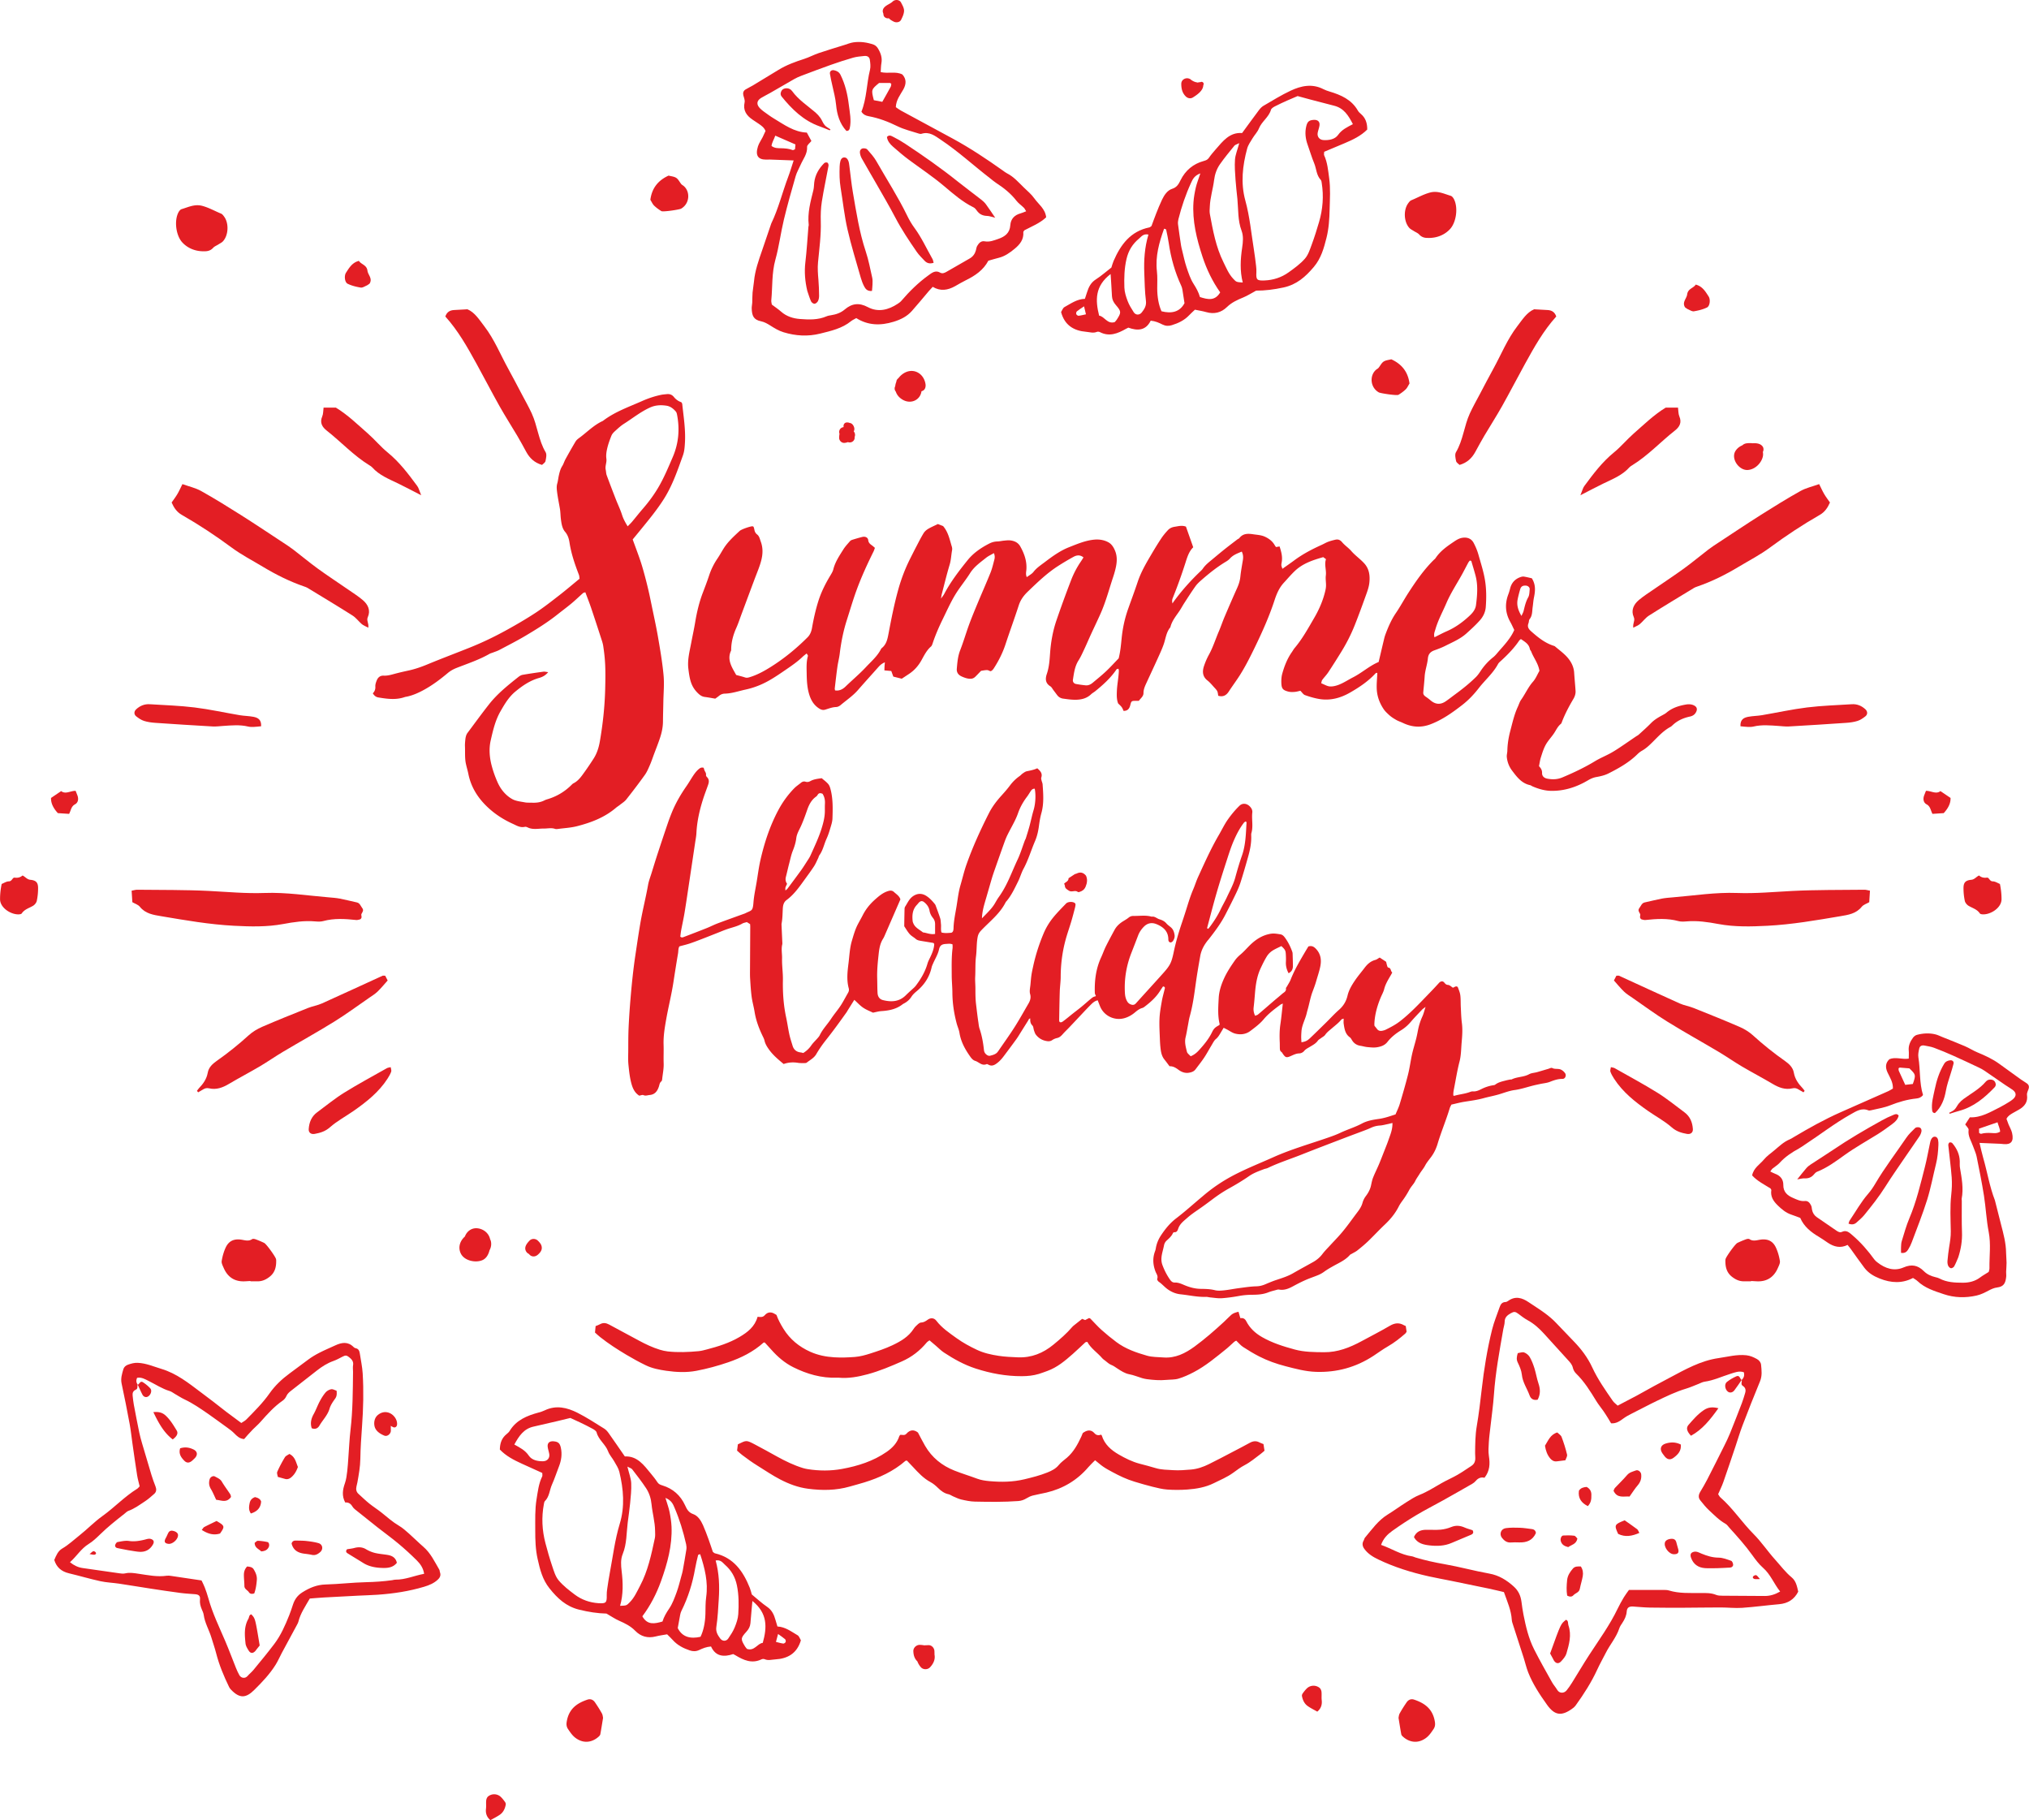 <svg xmlns="http://www.w3.org/2000/svg" width="11221" height="10064" viewBox="0 0 6111.52 5481.66" shape-rendering="geometricPrecision" text-rendering="geometricPrecision" image-rendering="optimizeQuality" fill-rule="evenodd" clip-rule="evenodd"><defs><style>.fil0{fill:#e31e24}</style></defs><g id="Слой_x0020_1"><path class="fil0" d="M4637.02 2020.33c-3.69-22.92-17.59-39-24.75-58.06-.99-2.6-3.54-4.77-4.03-7.38-2.94-15.82-15.62-22.26-27.1-30.35-2.25 2.04-4.12 3.17-5.22 4.81-15.05 22.38-33.75 41.46-53.46 59.66-3.61 3.34-7.87 6.54-10.12 10.73-14.81 27.78-38.97 48-57.9 72.44-14.74 19-31.16 36.41-50.21 51.13-29.51 22.82-59.62 44.3-95.04 57.85-29.13 11.14-56.35 8.95-83.7-4.12-6.28-3-13.04-5.09-19.08-8.49-7.87-4.42-15.41-9.06-22.34-15.41-6.14-5.64-11.84-10.82-16.58-17.92-12.46-18.7-19.71-39.02-20.58-61.21-.6-15.29 1.08-30.67 1.79-46.74-2-2.09-4.3-.55-6.27 1.55-21.88 23.5-48.18 41.04-75.78 56.9-28.98 16.65-59.86 24.96-93.22 19.31-14.48-2.47-28.8-6.69-42.64-11.66-5.2-1.87-8.84-8.13-13.86-13.04-5 1.03-11.1 2.92-17.32 3.41-6.23.48-12.83.62-18.8-.9-16.78-4.26-20.7-9.03-21.25-26.68-.28-9.01.33-18.46 2.72-27.1 6.42-23.17 15.13-45.48 29.11-65.38 2.83-4.05 5.16-8.48 8.33-12.24 23.35-27.66 40.6-59.25 58.71-90.29 15.39-26.38 27.34-54.08 34.02-83.93 1.06-4.75 1.71-9.7 1.72-14.56.01-9.83-1.78-19.81-.56-29.44 2.07-16.64-5.21-33.11.49-49.21-2.83-2.09-5.09-3.76-8.27-6.12-30.53 8.68-61.27 18.57-85.49 41.58-11.71 11.12-22.16 23.56-33.14 35.44-14.05 15.2-21.74 33.27-28.2 53.02-15.74 48.18-36.48 94.46-58.58 140.16-14.13 29.17-28.59 58.11-45.92 85.49-10.55 16.65-22.48 32.41-33.18 48.96-7.9 12.21-17.94 16.96-31.9 12.79-1.89-13.98-1.81-14.05-12.05-25.17-6.5-7.07-12.59-14.77-20.09-20.61-15.41-11.96-16.11-27.23-10.76-43.52a208.33 208.33 0 0115.14-34.78c12.26-22.35 19.7-46.65 29.69-69.89 6.12-14.23 10.98-29 17.04-43.26 12.39-29.15 24.97-58.24 37.94-87.14 4.97-11.03 8.54-22.07 9.78-34.23 1.71-16.76 4.88-33.38 7.6-50.05 1.4-8.53.93-16.74-3.29-25.5-12.91 5.35-26.02 9.91-35.78 20.91-3.22 3.63-7.37 6.62-11.57 9.14-26.12 15.63-49.86 34.44-72.71 54.39-6.87 6-13.91 12.2-19.17 19.52-11.89 16.58-22.83 33.87-33.96 50.99-5 7.68-9.24 15.84-14.33 23.44-10.58 15.76-23.19 30.34-27.6 49.52-12.42 14.64-13.99 33.44-19.89 50.65-5.01 14.56-11.62 28.6-17.97 42.66-11.01 24.35-22.37 48.54-33.54 72.82-4.72 10.22-9.57 20.26-9.58 32.08-.01 10.07-8.61 15.61-14.09 23.34-2.9 0-5.62-.03-8.36-.01-13.29.11-14.08-.02-17.34 13.06-2.81 11.21-8.43 17.4-20.22 17.21-4.88-11.45-4.88-11.45-16.34-22.37-4.86-12.56-4.31-25.18-3.79-37.95.83-20.2 5.2-39.99 5.93-60.17.08-1.92-.63-3.86-1.08-6.49-2.33.68-5.03.63-5.85 1.85-17.59 25.99-40.55 46.72-64.72 66.25-3.83 3.09-8.37 5.38-11.88 8.76-13.69 13.16-30.78 16.69-48.68 16.62-11.92-.06-23.89-1.81-35.76-3.45-7.11-.99-13.31-4.49-17.77-10.45-3.82-5.08-7.59-10.18-11.43-15.23-2.97-3.9-5.26-9.01-9.19-11.39-15.19-9.26-15.53-22.81-10.69-36.97 6.94-20.34 8.39-41.27 9.87-62.36 2.39-33.9 8.26-67.29 19.27-99.42 13.91-40.61 28.64-80.97 44.1-121.03 7.59-19.68 17.41-38.54 29.44-56.07 2.76-4 5.24-8.2 7.83-12.27-9.92-8.34-20.3-7.12-29.97-1.81-16.03 8.79-31.8 18.12-47.15 28.04-33.36 21.5-61.68 49-90.21 76.32-12.52 11.97-22.15 24.82-27.59 41.58-12.8 39.48-27.14 78.46-40.13 117.88-8.45 25.63-20.44 49.36-35 71.9-2.18 3.38-5.25 6.99-8.75 8.42-2.35.96-6.12-2.09-9.38-2.73-2.49-.5-5.2-.28-7.78 0-4.14.45-8.26 1.23-12.56 1.9-5.78 5.95-11.52 12.16-17.59 18-5.29 5.08-11.04 6.68-19.09 5.7-8-.97-15.2-3.76-21.91-6.79-9.09-4.14-15.53-11.29-14.5-23.34 1.61-18.98 3.12-37.6 10.24-55.79 9.99-25.53 17.56-51.99 27.03-77.73 8.27-22.45 17.53-44.54 26.73-66.65 12.45-29.9 25.67-59.48 37.72-89.54 4.95-12.38 7.86-25.6 11.34-38.54 1.63-6.06 1.77-12.31-1.28-19.8-8.36 4.88-16.65 8.49-23.48 13.95-17.49 13.99-35.97 26.75-48.39 46.53-14.22 22.65-31.76 43.23-45.48 66.15-13.7 22.89-24.66 47.46-36.41 71.48-11.78 24.04-22.48 48.57-30.95 74.02-1.08 3.24-2.37 7-4.78 9.11-13.11 11.37-20.66 26.81-28.71 41.32-9.57 17.22-21.82 30.87-37.95 41.52-7.04 4.64-14.06 9.27-21.44 14.15-8.26-2.08-16.36-4.12-25.44-6.4-2.04-5.6-4.11-11.34-6.12-16.86-6.93-.62-13.12-1.18-20.72-1.84.12-3.94.15-7.92.39-11.88.24-4.15.7-8.29 1.08-12.53-10.14 4.73-13.43 7.47-21.87 16.99-19.63 22.16-39.6 44-59.01 66.35-15.39 17.73-34.85 30.66-52.55 45.64-3.59 3.03-8.8 5.65-13.33 5.78-11.59.32-22.01 4.57-32.73 7.83-6.76 2.07-12.12.55-17.9-3-15.24-9.39-24.12-23.25-29.62-39.79-6.98-20.98-8.22-42.82-8.54-64.56-.28-18.02-1.44-36.29 3.69-54.1.52-1.83-2.19-4.59-3.81-7.68-4.67 3.83-8.69 6.68-12.2 10.06-14.81 14.21-31.55 25.85-48.41 37.39-17.41 11.93-34.68 23.9-53.16 34.34-22.37 12.62-45.67 21.69-70.6 27.04-20.64 4.43-40.71 11.65-62.09 12.15-6.65.18-12.31 2.4-17.4 6.64-3.75 3.12-7.85 5.83-11.43 8.48-11-1.83-21.28-3.82-31.64-5.15-8.16-1.04-14.16-5.11-19.94-10.69-20.9-20.11-25.34-40.3-29.45-74.39-3.18-26.3 3.69-51.78 8.52-77.34 3.9-20.75 8.5-41.37 11.96-62.18 4.96-29.9 11.79-59.25 22.5-87.65 6.7-17.72 13.6-35.39 19.49-53.37 6-18.25 14.31-35.12 25.06-50.99 6.7-9.9 12.45-20.45 18.82-30.6 12.83-20.48 30.7-36.42 48.12-52.72 4.94-4.62 29.62-13.47 38.54-14.09.62-.04 1.28.53 3.43 1.49.61 2.16 1.86 5.28 2.38 8.54.96 5.84 3.4 10.84 8 14.43 7.19 5.58 8.33 13.58 11.27 21.56 10.93 29.63 2.86 56.82-7.4 84.14-3.95 10.51-8.14 20.94-12.07 31.46-12.84 34.29-25.58 68.62-38.39 102.92-5.17 13.85-9.71 27.99-15.74 41.46-9.35 20.83-15.24 42.27-15.51 65.18-.02 1.39-.08 2.93-.65 4.15-10.2 21.9-1.83 41.08 8.69 59.95 2.4 4.3 4.83 8.58 7.06 12.57 9.17 2.52 17.98 4.53 26.5 7.41 5.93 2.01 11.02.25 16.4-1.46 21.65-6.86 41.44-17.79 60.47-29.69 40.75-25.48 77.8-55.82 111.76-89.81 7.56-7.58 11.39-17.32 13.27-28.14 4.67-26.76 10.53-53.21 18.62-79.28 8.85-28.57 22.1-54.67 37.45-80.03 3.25-5.38 6.62-11.08 8.11-17.08 5.55-22.37 18.3-41.03 30.24-60.04 5.55-8.85 12.89-16.59 19.73-24.57 1.7-2 4.4-3.56 6.95-4.34 10.05-3.12 20.15-6.14 30.35-8.64 8.74-2.16 16.98 1.38 17.88 9.71 1.17 11.05 10.01 13.87 16.19 19.72 1 .92 2.05 1.76 3.93 3.39-1.27 3.43-2.36 7.38-4.13 10.99-18.46 37.28-35.9 75.05-50.28 114.06-11.2 30.38-20.28 61.56-30.16 92.42-10.57 33.01-17.27 66.81-21.4 101.2-1.6 13.27-5.14 26.31-6.99 39.56-3.02 21.61-5.44 43.3-7.96 64.99-.24 1.99.59 4.1.91 6.11 13.1 1.89 22.98-3.28 32.06-12.1 20.2-19.58 41.93-37.68 61.06-58.22 15.7-16.88 33.73-32.12 44.68-53.12.66-1.24 1.26-2.7 2.32-3.51 15.06-11.74 17.95-28.39 21.3-46.07 8.26-43.59 16.91-87.28 28.76-129.98 8.98-32.41 21.05-64.21 36.36-94.47 6.31-12.48 12.56-25.02 19.08-37.41 6.82-13.05 13.46-26.26 21.17-38.78 3.17-5.16 8.36-9.67 13.63-12.82 8.98-5.37 18.76-9.42 29.3-14.58 5.07 1.98 10.92 4.27 15.71 6.14 15.8 18.5 19.78 40.84 26.31 62.06 1.01 3.27 1.37 7.11.77 10.45-2.7 14.5-2.99 29.22-7.33 43.64-8.94 29.64-16.14 59.8-24 89.77-.68 2.59-.89 5.31-2.04 12.57 4.88-7.05 7.55-10.15 9.41-13.67 19.48-36.99 44.82-70 70.93-102.35 17.46-21.63 40.27-37.12 64.91-49.76 7.53-3.88 15.59-6.17 24.31-6.38 6.98-.18 13.91-1.94 20.9-2.55 6.26-.56 12.71-1.42 18.87-.59 12.24 1.65 22.94 6.55 29.4 18.06 12.29 21.86 20.38 44.7 18.37 70.36-.53 6.65-2.54 13.67 1.27 22.18 7.54-5.73 15.35-9.58 20.13-15.75 9.77-12.59 22.9-20.93 35.11-30.23 22.41-17.04 45.58-33.73 71.76-44.04 24.7-9.72 49.62-20.48 76.54-22.94 14.78-1.35 29.83 1 42.79 8.33 9.85 5.58 15.85 15.71 20.04 26.39 7.27 18.6 4.86 37.29.22 55.92-1.87 7.47-4.09 14.87-6.52 22.18-12.18 36.69-21.97 74.22-37.73 109.68-9.42 21.2-19.56 42.09-29.24 63.19-6.73 14.7-13.01 29.58-19.89 44.19-5.39 11.45-10.56 23.16-17.31 33.81-11.41 17.99-13.79 38.28-16.94 58.45-.93 5.95 2.82 11.32 8.91 12.48 9.66 1.84 19.44 3.16 29.23 4.15 8.16.85 15.24-2.51 21.36-7.65 13.48-11.3 27.25-22.33 40.05-34.38 13.3-12.53 25.6-26.13 38.24-39.17 5.15-19.93 6.96-40.16 8.96-60.24 3.02-30.27 9.29-59.69 19.42-88.32 9.64-27.2 19.79-54.23 28.89-81.6 10.1-30.37 26.23-57.61 42.34-84.89 9.3-15.75 18.82-31.39 28.96-46.6 5.79-8.69 12.63-16.78 19.75-24.46 5.3-5.7 12.14-8.94 20.32-10.19 11.11-1.7 21.95-4.97 34.04-.45 7.12 20.18 14.34 40.64 21.93 62.2-13.24 12.89-18.26 30.58-23.83 47.97-11.4 35.57-24.02 70.7-38.03 105.34-1.74 4.31-2.33 9.1-.57 15.88 1.12-1.76 2.13-3.6 3.37-5.26 24.09-33.06 51.23-63.46 80.83-91.67 2.54-2.42 5.17-4.91 7.11-7.8 7.62-11.34 18.32-19.46 28.6-28.03 12.42-10.35 24.81-20.75 37.45-30.83 12.67-10.09 25.62-19.84 38.5-29.7 1.67-1.28 4.15-1.81 5.34-3.37 11.14-14.64 26.29-14.1 42.13-11.68 12.4 1.89 24.62 2.13 36.72 8.12 12.05 5.99 21.24 13.27 27.75 24.59 1.05 1.81 2.33 3.46 3.86 5.73 3.24-.52 6.51-1.06 10.87-1.77 4.96 15.24 9.34 30.58 6.47 47.09-1.73 9.91-1.64 9.91 2.09 20.21 12.03-8.56 24.16-16.89 35.99-25.65 25.61-19 53.71-33.55 82.66-46.64 6.41-2.9 12.48-6.63 19.05-9.08 7.19-2.67 14.68-4.66 22.18-6.32 8.23-1.81 14.24.85 20.11 7.82 8.07 9.59 19.06 16.69 27.29 26.17 12.04 13.88 27.34 24.23 39.52 37.72 15.27 16.95 17.44 38.21 14.84 59.63-1.43 11.73-5.55 23.29-9.6 34.53-11.21 31.12-22.46 62.26-34.76 92.97-11.19 27.96-25.05 54.76-40.92 80.41-12.53 20.27-25.24 40.44-38.4 60.3-5.32 8.03-12.28 14.97-17.98 22.76-1.84 2.5-2.04 6.19-3.21 10.05 9.48 3.68 17.78 9.14 26.39 9.64 9.39.54 19.59-2.21 28.49-5.84 14.23-5.83 27.27-14.52 40.88-21.48 27.18-13.85 49.7-34.86 77.32-46.34 5.73-24.33 11.15-47.53 16.73-70.7 1.14-4.78 2.64-9.5 4.39-14.11 8.2-21.71 17.36-42.85 30.6-62.28 13.45-19.74 24.76-40.92 37.74-61 22.56-34.87 46.2-68.99 75.78-98.48 1.99-2 4.48-3.63 6-5.92 14.31-21.8 35.27-36.15 56.33-50.33 7.59-5.09 15.35-9.8 24.81-11.23 14.58-2.21 26.98 2.4 33.85 15.53 5.84 11.15 10.88 22.99 14.28 35.1 7.21 25.69 15.61 51.08 19.89 77.63 4.31 26.69 4.27 53.32 2.28 80.08-1.15 15.36-7.71 28.97-17.53 40.05-12.52 14.16-26.67 26.99-40.74 39.69-18.53 16.7-41.54 26.2-63.46 37.3-10.63 5.39-21.94 9.59-33.19 13.65-11.78 4.25-18.24 11.28-19.51 24.52-1.74 18.11-8.45 35.44-9.64 53.78-1.04 16.15-2.81 32.24-4.24 48.36-.5 5.56 2.27 9.25 6.61 12.3 5.14 3.62 10.31 7.26 15.04 11.36 14.8 12.81 30.05 14.1 46.15 3.03 9.87-6.79 19.28-14.24 28.94-21.33 21.64-15.85 42.54-32.6 61.7-51.38 5.47-5.38 9.98-11.87 14.23-18.31 10.56-16.04 23.25-29.94 38.34-41.91 6.51-5.17 11.64-12.13 17.22-18.44 14.89-16.89 30.18-33.51 41.09-53.46 1.67-3.06 3.09-6.27 4.83-9.81-4.03-8.2-7.64-16.5-12.05-24.34-15.12-26.86-16.72-54.49-5.86-83.15 2.25-5.92 4-12.04 5.58-18.18 4.39-17.01 14.99-28.23 31.49-33.84 3.19-1.08 6.91-1.81 10.17-1.29 8.27 1.32 16.42 3.45 23.56 5.01 12.16 19.23 10.46 38.34 6.43 57.88-1.98 9.58-2.53 19.46-3.93 29.17-1.75 12.35-.52 25.34-9.25 36.15-2.4 2.95-1.78 8.17-3.3 12.05-4.07 10.17-.39 17.01 7.41 23.95 20.57 18.31 41.65 35.56 68.42 44.14 1.32.43 2.8.84 3.83 1.7 12.27 10.51 25.63 20.06 36.37 31.95 11.82 13.09 20.29 28.72 21.52 47.25 1.2 18.28 3.03 36.5 4.24 54.78.55 8.65-2.04 16.71-6.46 24.19-12.94 21.87-24.85 44.25-34.08 67.96-1.03 2.63-1.82 5.86-3.79 7.44-9.65 7.71-14.23 18.89-20.87 28.69-6.64 9.8-14.77 18.61-21.24 28.51-8.86 13.55-13.45 29.1-18.28 44.39-2.5 7.93-3.5 16.33-5.42 25.7 4.93 5.22 9.57 11.24 9.27 20.7-.29 9.29 6.2 15.17 15.84 16.94 15.55 2.85 30.25 2.58 45.47-3.85 33.86-14.29 66.92-29.85 98.38-48.97 14.41-8.77 30.24-15.18 45.12-23.22 9.88-5.33 19.38-11.38 28.73-17.58 16.38-10.87 32.51-22.11 48.77-33.17 2.89-1.98 6.21-3.46 8.77-5.79 12.46-11.37 25.15-22.54 36.94-34.6 9.57-9.79 20.85-16.62 32.62-23.03 4.92-2.68 10.06-5.23 14.28-8.79 16.76-14.12 36.69-20.5 57.68-24.17 8.34-1.46 16.81-1.47 24.85 2.47 8.43 4.15 10.87 10.56 7.03 18.88-3.85 8.32-9.97 12.74-19.13 14.72-18.73 4.04-36.13 11.38-50.59 24.53-2.61 2.36-5.13 5.05-8.17 6.69-20.86 11.19-36.5 28.52-52.94 44.88-10.01 9.96-20.08 19.72-32.58 26.72-4.87 2.73-9.46 6.29-13.45 10.22-25.4 25.11-56.09 42.38-87.53 58.23-11.11 5.61-23.89 8.62-36.26 10.79-9.37 1.66-17.35 5.13-25.29 9.83-34.58 20.51-71.88 32.7-112.21 31.82-18.8-.42-37.35-5.88-54.93-13.41-2.57-1.1-4.89-3.17-7.56-3.73-25.54-5.42-39.85-24.8-54.21-43.83-9.06-12-14.38-25.95-15.85-40.92-.6-6.07 1.49-12.34 1.63-18.54.43-20.5 3.69-40.53 8.93-60.3 6.48-24.49 11.88-49.3 22.67-72.45 3.27-6.99 5.41-14.76 9.8-20.94 12.63-17.76 21.23-38.02 35.92-54.62 8.21-9.25 12.96-21.54 19.36-32.6zm-316.25-101.08c13.12-6.48 24.74-12.85 36.84-18.09 26.15-11.33 48.67-27.82 69.29-47.13 9.35-8.78 17.33-18.6 19.02-31.93 3.74-29.34 6.34-58.73-1.23-87.89-3.53-13.59-7.7-27.02-11.72-40.49-.69-2.37-.55-5.91-5.95-5.2-1.13 1.5-3.04 3.47-4.29 5.79-6.67 12.32-12.96 24.87-19.79 37.13-15.67 28.13-33.44 55.1-46.22 84.87-11.32 26.44-25.37 51.74-33.29 79.59-1.88 6.66-5.42 13.1-2.66 23.35zm262.1-64.31c3.13-7.02 5.38-10.55 6.31-14.39 3.49-14.24 6.48-28.37 13.94-41.53 3.88-6.84 3.75-16.18 4.5-24.47.48-5.5-5-10.29-10.73-10.83-9.69-.9-15.33 2.2-17.86 10.87-2.93 10.07-5.65 20.27-7.67 30.56-3.25 16.55.83 31.73 11.51 49.79zm-2819.83-71.27c-3.14 1.05-5.48 1.18-6.85 2.4-11.61 10.24-22.7 21.09-34.59 30.99-14.04 11.7-28.77 22.57-43.11 33.94-29.86 23.68-62.19 43.73-94.84 63.15-25.97 15.45-53 29.15-79.71 43.31-6.18 3.28-13.01 5.31-19.55 7.87-3.28 1.29-6.85 2.03-9.87 3.75-31.33 17.93-65.5 29.2-98.89 42.26-9.8 3.83-18.85 8.74-27.17 15.71-23.22 19.43-47.43 37.62-74.32 51.98-15 7.99-30.37 14.82-47 18.56-2.75.63-5.63.88-8.26 1.78-26.33 9.13-52.73 5.5-79.26 1.08-7.84-1.29-12.47-5.56-16.79-12.42 5.62-5.69 8.18-12.23 7.61-20.68-.38-5.99 1.92-12.49 4.25-18.28 3.68-9.12 10.49-14.84 21.01-14.29 11.5.6 22.24-2.63 33.17-5.57 13.58-3.65 27.33-6.8 41.09-9.76 20.04-4.32 39.16-11.02 58.13-18.89 42.24-17.51 85.08-33.54 127.52-50.56 37.95-15.22 74.76-32.99 110.51-52.72 29.58-16.33 58.88-33.35 87.1-51.88 24.65-16.17 47.92-34.51 71.24-52.61 20.53-15.92 40.3-32.82 61.14-49.9-.62-3.88-.58-8.21-2.03-11.97-12.12-31.5-23.04-63.18-28.21-96.88-1.7-11.02-4.95-22.69-13.42-32.52-8.73-10.15-10.75-24.33-12.5-37.66-1.36-10.36-1.21-20.95-2.94-31.23-3.03-17.94-6.86-35.71-8.95-53.83-.91-7.9-1.33-15.07.9-22.77 2.33-8.06 2.99-16.6 4.9-24.81 2.22-9.55 4.59-18.98 10.03-27.56 4.11-6.45 6.18-14.17 9.91-20.93 9.81-17.82 19.83-35.54 30.25-53.01 2.45-4.09 6.47-7.53 10.4-10.39 23.87-17.34 44.42-39.31 71.87-51.69 35.68-27.44 77.87-41.97 118.36-59.94 18.16-8.05 36.75-14.26 56.08-18.39 6.14-1.32 12.49-1.69 18.75-2.38 8.39-.89 15.55 2.15 20.65 8.51 6.33 7.89 14.24 13.25 22.7 15.97 1.27 2.45 2.36 3.63 2.5 4.92 4.06 38.5 10.42 76.82 8.24 115.77-.75 13.42-1.53 26.72-6.14 39.54-15.94 44.41-31.09 89.14-56.35 129.5-21.74 34.73-47.99 66.05-73.76 97.74-7.06 8.67-14.19 17.26-21.19 25.75 7.94 21.87 15.92 42.83 23.13 64.05 4.96 14.6 9.07 29.51 13.11 44.41 4.06 14.93 7.77 29.94 11.28 44.99 3.21 13.71 6.01 27.5 8.84 41.28 6.76 33.09 14.21 66.08 19.94 99.37 6.57 38.17 13.16 76.47 16.72 114.98 2.45 26.51-.21 53.48-.67 80.25-.34 19.69-1.02 39.38-1.15 59.07-.11 16.41-3.39 32.27-8.39 47.66-5.64 17.39-12.54 34.35-18.91 51.5-3.91 10.49-7.42 21.17-11.9 31.43-4.51 10.28-8.82 20.97-15.29 29.99-18.02 25.17-36.83 49.82-56.02 74.12-5.11 6.47-12.69 11.02-19.25 16.29-3.84 3.08-8.15 5.58-11.9 8.79-34.09 29.08-74.5 44.42-117.25 55.4-19.18 4.92-38.71 5.68-58.07 8.39-2.72.39-5.79.44-8.34-.41-11.1-3.69-22.18-.77-33.28-.9-16.46-.19-33.46 4.41-49.45-3.61-2.42-1.22-5.72-2.09-8.22-1.5-13.63 3.19-24.91-4.08-35.99-9.1-25.05-11.33-48.55-25.89-69.19-44.04-32.38-28.48-55.97-62.76-64.66-105.97-2.07-10.28-5.2-20.33-7.43-30.59-3.77-17.37-2.11-35.09-2.88-52.67-.25-5.59.23-11.25.74-16.84.79-8.42 1.82-16.88 7.1-23.94 21.54-28.77 42.64-57.88 64.87-86.12 25.03-31.78 56.52-56.95 88-81.95 3.77-2.97 8.4-5.83 13-6.62 20.81-3.63 41.72-6.63 62.65-9.49 3.8-.51 7.85.71 14.33 1.41-8.48 10.39-17.68 14.7-27.78 17.59-26.91 7.68-49.17 22.86-70.65 40.52-20.2 16.64-32.56 37.72-45.27 59.88-15.82 27.6-22.61 57.72-29.45 87.63-5.79 25.3-3.64 51.56 3.26 77.27 4.58 17.02 10.58 33.54 17.68 49.42 9.3 20.73 23.93 38.68 43.73 49.9 11.14 6.33 25.41 7.44 38.46 9.98 6.82 1.32 14.05.67 21.09.97 12.84.56 25.31-.8 37.01-6.64 2.51-1.26 5.1-2.45 7.78-3.22 28.97-8.37 54.12-23.12 75.31-44.61 1.46-1.5 3.12-2.97 4.97-3.91 15.17-7.58 24.18-21.26 33.61-34.35 9.44-13.1 18.42-26.54 27.14-40.13 10.05-15.66 15.56-33.39 18.7-51.35 9.03-52.02 14.73-104.49 16.11-157.31 1.62-62.85.39-88.61-5.87-130.37-.91-6.18-2.76-12.27-4.72-18.25-10.44-32.14-20.86-64.3-31.7-96.31-5.34-15.8-11.54-31.32-17.49-47.3zm127.48-198.55c5.46-5.66 9.58-9.45 13.15-13.7 10.87-12.91 21.26-26.23 32.3-38.97 18.46-21.3 35.11-43.84 49.11-68.33 16.08-28.1 28.45-57.88 41.23-87.55 17.81-41.38 21.43-83.78 12.97-127.59-.64-3.31-1.58-7.08-3.67-9.52-7.48-8.69-16.43-15.84-28.1-17.62-16.88-2.58-33.39-1.89-49.55 5.42-28.44 12.85-52.54 32.5-78.63 49.03-10.03 6.34-18.84 14.73-27.7 22.76-4.07 3.68-8.1 8.25-10.09 13.23-4.91 12.33-9.55 24.92-12.56 37.81-2.39 10.14-4.06 21.14-2.6 31.28 1.65 11.57-4.48 22.08-1.99 33.34 1.21 5.45 1.04 11.32 2.92 16.47 8.93 24.32 18.23 48.5 27.63 72.65 6.13 15.71 13.62 30.97 18.7 47 3.69 11.62 9.25 21.78 16.88 34.29zm2823.82 1647.06c-3.04-4.3-6.67-7.8-11.65-10.45-8.68-4.61-18.61-.74-27.36-5.39-2.7-1.44-7.85 1.5-11.81 2.64-11.29 3.25-22.48 6.77-33.8 9.91-7.92 2.2-16.82 2.4-23.79 6.22-16.44 9.04-35.72 7.36-52.24 15.48-1.49.73-3.54.24-5.27.59-4.59.91-9.18 1.84-13.72 3.03-10.8 2.79-21.78 5.16-30.92 12.32-1.69 1.32-4.4 1.55-6.69 1.91-12.38 1.96-24.04 5.95-35.22 11.55-7.95 3.98-15.97 7.62-25.37 6.85-3.34-.26-6.94 1.14-10.23 2.31-15 5.39-30.99 6.55-46.19 11.1-.38.12-.94-.36-2.34-.93-.56-6.05.28-12.35 1.56-18.73 5.57-27.86 9.82-55.96 16.98-83.5 4.94-18.99 4.74-38.67 6.45-58.06 1.73-19.44 3.17-38.85.61-58.46-2.07-15.8-2.38-31.85-3.22-47.8-.61-11.79.01-23.69-1.44-35.35-1-8.03-4.32-15.82-7.2-23.49-1.08-2.9-4.36-3.95-7.55-2.72-2.58.99-5.04 2.35-7.43 3.48-5.5-3.33-9.34-8.24-15.76-8.6-4.42-.25-7.38-3.2-10.06-6.57-4.85-6.12-11.4-4.71-16.53.97-9.83 10.94-19.96 21.6-30.2 32.15-28.04 28.93-55.34 58.6-87.43 83.33-13.29 10.25-27.92 17.82-42.8 25.14-3.13 1.54-6.68 2.45-10.15 3.13-6.2 1.23-11.74.11-15.82-5.37-2.44-3.25-5.07-6.35-7.58-9.45-.14-1.91-.45-3.7-.38-5.46 1.01-27.53 8.29-53.6 18.7-78.89 3.6-8.74 8.51-17.14 10.83-26.2 4.04-15.85 12.58-29.23 20.59-43.02 1.17-2.01 2.2-4.13 3.84-7.17-5.67-3.62-2.73-13.65-12.32-14.74-1.11-.14-2.33-2.56-2.82-4.14-1.37-4.48-2.39-9.07-3.47-13.33-6.66-4.36-12.97-8.52-19.34-12.71-4.84 2.72-8.67 6-13.05 7.15-13.92 3.66-23.74 12.39-32.12 23.43-9.63 12.72-20.09 24.85-29.02 38.02-9.6 14.17-18.65 29.01-22.6 45.94-4.07 17.36-12.53 31.31-26 43.11-13.3 11.68-25.23 24.88-37.87 37.31-16.44 16.16-32.86 32.39-49.61 48.24-8.15 7.74-14.31 10.19-25.36 11.95-.27-5.3-.77-10.49-.76-15.71.02-5.88.39-11.79.82-17.68 1.45-19.09 11.55-35.67 15.76-53.98 1.3-5.69 3.05-11.28 4.53-16.93 4.18-15.91 7.14-32.25 12.9-47.57 3.93-10.46 7.91-20.86 11-31.6 4.22-14.67 9.23-29.17 12.35-44.07 4.17-19.96 1.85-38.72-13.52-54.44-6.57-6.72-13.08-9.4-22.23-6.56-3.98 6.63-7.99 13.18-11.87 19.8-15.27 25.99-30.48 51.98-41.53 80.19-2.78 7.06-7.2 13.47-10.9 20.18-1.14 2.06-3.56 4.29-3.29 6.11 1.43 9.25-6.19 11.96-11.22 16.39-8.42 7.41-17.18 14.41-25.67 21.7-15.71 13.48-31.26 27.14-47.09 40.46-2.37 2-5.89 2.65-8.88 3.92-4.07-8.77-5.44-16.63-4.41-25.14 1.67-14.06 2.88-28.19 4-42.31 2.08-26.05 5.9-51.73 17.11-75.65 5.76-12.29 11.73-24.57 18.86-36.1 3.93-6.34 9.73-12.15 15.95-16.3 8.68-5.78 18.56-9.78 27.54-14.35 10.48 9.58 12.73 13.07 13.36 23 .52 8.27.82 16.6.36 24.86-.67 12.12 2.41 23.1 7.97 33.84 9.52-4.45 13.15-12.15 13.11-21.72-.02-11.83-.46-23.67-.82-35.51-.06-2.35-.19-4.83-.97-7-5.36-15.13-12.4-29.46-21.84-42.44-3.47-4.76-7.6-9.43-13.91-10.41-9.83-1.54-19.41-3.45-29.79-1.67-25.77 4.39-45.98 18.11-63.74 35.95-8.71 8.76-16.83 18.04-26.34 26.06-6.27 5.27-12.33 11.18-17.04 17.84-12.26 17.35-23.99 35.09-32.88 54.5-8.68 18.94-15.14 38.89-16.2 59.53-1.33 25.87-3.41 52.03 2.82 77.75.24.97-.58 2.2-.92 3.31-12.26 6.58-16.32 9.81-22.1 21.72-9.96 20.5-24.33 37.68-39.46 54.29-6.68 7.32-14.34 13.72-24.86 17.9-4.05-4.69-9.99-8.56-11.2-13.56-3.42-14.19-7.7-28.5-3.95-43.63 2.98-12.04 4.78-24.39 7.15-36.58 1.68-8.73 2.87-17.59 5.26-26.12 9.01-32.04 13.42-64.95 17.96-97.73 3.9-28.12 8.68-56 13.65-83.92 3.29-18.51 11.53-33.2 22.57-47.26.73-.93 1.67-1.7 2.4-2.64 18.19-23.35 36.11-46.91 49.87-73.24 11.2-21.49 22.13-43.16 32.63-65 5.38-11.17 10.39-22.66 14.14-34.46 8.22-25.91 15.79-52.06 23.1-78.25 5.6-19.99 9.65-40.3 8.93-61.29-.12-2.94-.21-6.05.59-8.81 5.89-20.44.21-41.35 2.68-61.92.46-3.84-.71-8.57-2.75-11.9-8.55-13.95-24.61-18.99-35.9-8.12-13.12 12.65-24.91 27.01-35.4 41.96-10.1 14.41-17.71 30.58-26.63 45.85-23.87 40.9-43.14 84.06-62.79 127.05-5.39 11.8-9.17 24.33-14.26 36.26-6.97 16.29-12.5 33.06-17.75 49.96-5.24 16.86-10.62 33.7-16.29 50.43-9.67 28.57-18.28 57.47-24.5 87.01-7.01 33.24-10.36 41.27-32.1 65.58-27.21 30.44-54.87 60.48-82.16 90.86-4.19 4.67-8.66 5.6-14.27 3.83-5.35-1.67-9.32-4.79-12.16-9.7-4.6-7.91-6.32-16.39-6.83-25.44-2.3-41.48 4.26-81.45 19.35-120.1 6.9-17.66 13.74-35.34 20.5-53.04 3.87-10.15 9.86-18.75 17.47-26.47 10.96-11.06 24.09-13.03 37.62-7.55 20.32 8.23 35.75 21.24 35.89 45.76.01 3.67.79 7.07 4.46 8.91 3 1.5 7.61-.64 10.26-5.03 3.12-5.15 4.98-10.57 4.08-16.86-1.31-9.08-4.14-17.23-11.4-23.33-4.52-3.81-9.52-7.23-13.32-11.67-5.71-6.67-13.05-10.06-21.03-12.44-7.8-2.34-13.99-9.51-23.13-7.72-18.05-5.29-36.47-1.9-54.71-2.3-5.37-.1-10.29 1.35-14.76 5.04-5.01 4.11-10.73 7.35-16.25 10.75-10.77 6.63-19.98 14.86-26.06 26.03-9.03 16.6-18.05 33.23-26.45 50.17-5.23 10.58-9.04 21.87-14.01 32.6-15.83 34.08-20.28 70.19-19.1 107.24.1 3.04 1.84 6.03 3.24 9.01-.74.54-1.48 1.09-2.22 1.63-5.23.54-9.19 4-13.09 7.19-9.59 7.85-18.76 16.23-28.36 24.09-8.67 7.14-17.69 13.82-26.49 20.81-9.27 7.34-18.25 15.05-27.76 22.04-2.97 2.17-6.65 5.32-11.47 2.73-.42-1.56-1.28-3.22-1.26-4.86.52-28.99.91-57.99 1.84-86.98.48-14.77 2.75-29.52 2.78-44.27.08-43.54 6.49-86.01 19.47-127.53 4.21-13.53 8.81-26.95 12.83-40.54 3.85-13.04 7.22-26.23 10.67-39.39.87-3.38 1.54-6.9 1.69-10.38.05-1.47-1.15-3.51-2.41-4.41-6.69-4.81-20.62-4.06-26.18 1.76-13.06 13.68-26.54 27.04-38.45 41.7-11.92 14.66-21.74 30.77-29.19 48.49-13.32 31.66-23.79 64.11-31.13 97.62-2.36 10.85-4.83 21.78-6.14 32.78-.96 8.06-1.55 16.2-2.34 24.22-.91 9.1-3.45 18.88-.9 27.81 3.08 10.9.12 19.82-5.09 28.72-13.71 23.49-26.85 47.36-41.46 70.29-15.55 24.44-32.53 47.97-48.87 71.87-.34.5-.75.93-1.09 1.42-5.62 8.82-15.06 11.01-24.17 13.39-2.53.66-6.12-.21-8.4-1.67-5.55-3.55-9.21-8.05-10.02-15.59-2.37-21.76-6.05-43.33-13.24-64.18-2.09-6.07-2.57-12.72-3.55-19.12-2.79-18.04-4.75-36.18-6.97-54.28-1.94-15.89-1.98-31.67-1.97-47.56.01-11.77-1.3-23.58-.67-35.3 1.12-20.57-.15-41.12 2.48-61.76 2.45-19.15 1.29-38.72 4.93-57.95 1.5-7.95 4.67-13.72 10.32-19.67 25.91-27.37 56.78-50.52 74.14-85.34.77-1.55 2.25-2.73 3.37-4.11 14.34-17.43 23.75-37.8 33.68-57.75 6.31-12.61 10.03-26.55 16.7-38.92 14.39-26.6 22.78-55.59 34.62-83.2 6.02-14.01 9.5-29.07 11.58-44.39 1.82-13.46 3.94-27.02 7.59-40.07 8-28.62 5.7-57.48 3.64-86.38-.28-4.03-2.31-7.89-3.2-11.91-.62-2.8-1.63-6.04-.81-8.52 4.18-12.51-2.59-20-12.08-28.06-9.82 4.6-20.56 6.71-31.33 8.87-4.37.86-8.46 3.9-12.31 6.51-3.41 2.3-6.08 5.68-9.46 8.04-11.26 7.86-20.84 17.23-29.09 28.31-7.75 10.42-16.36 20.24-25.09 29.87-14.72 16.23-28.06 33.54-37.98 53.01-13.37 26.31-26.16 52.97-38.05 79.99-10.93 24.9-21.08 50.21-30.13 75.84-7.07 20.07-11.79 40.95-17.81 61.39-5.87 19.98-8.2 40.58-11.45 61.06-3.61 22.76-8.91 45.29-9.48 68.49-.05 2.36-.31 4.75-.86 7.04-.91 3.73-3.42 6.74-7.14 6.99-9.28.63-18.68 1.7-28.36-1-2.55-8.61-.63-16.96-1.53-25.07-.65-5.84-.58-11.92-2.3-17.43-4.07-12.98-8.97-25.69-13.63-38.48-.59-1.63-1.46-3.26-2.56-4.6-7.85-9.63-16.11-18.76-26.98-25.29-13.13-7.91-26.88-6.78-39.22 2.01-11.23 8-16.09 20.18-23.13 30.98-1.22 1.86-1.8 4.47-1.84 6.76-.44 16.58-.69 33.15-.94 49.73-.02 1.17-.11 2.61.48 3.5 5.2 7.79 9.85 16.13 16.07 23.05 5.04 5.62 12.26 9.22 18.04 14.29 4.31 3.77 9.37 4.82 14.56 5.72 12.73 2.19 25.51 4.13 38.24 6.32.93.17 1.63 1.59 2.92 2.93-.44 14.62-6.24 28.11-12.63 41.47-2.79 5.85-5.9 11.67-7.67 17.85-6.95 24.32-19.45 45.63-34.47 65.65a54.173 54.173 0 01-5.87 6.59c-8.21 7.7-16.81 15.01-24.72 22.97-20.01 20.04-43.94 21.2-69.37 14.72-10.41-2.67-15.38-10.88-16.01-21.01-.89-14.58-.65-29.24-1.1-43.85-.69-21.95 1.17-43.72 3.51-65.53 2.03-18.91 3.61-37.64 14.15-54.3 3.14-4.96 5.28-10.59 7.64-16.01 14.89-34.11 29.7-68.25 44.57-102.48-2.96-10.39-12.11-15.59-19.37-22.36-4.74-4.42-10.08-4.88-16.47-3.08-16.57 4.66-29.34 15.82-41.4 26.59-14.44 12.89-26.96 28.27-35.94 45.95-4.82 9.5-10.2 18.71-15.14 28.16-8.25 15.78-12.91 32.85-17.93 49.84-6.44 21.81-7.2 44.37-9.98 66.64-3.16 25.22-6.27 50.65.64 75.91 1.31 4.74.48 9.26-2.07 13.64-6.51 11.18-12.47 22.68-19.22 33.72-9.53 15.58-21.8 29.25-31.87 44.55-11 16.71-25.45 31.11-34.19 49.48-1.49 3.14-3.94 5.89-6.25 8.56-6.55 7.57-14.06 14.45-19.66 22.63-6.55 9.54-14.69 16.62-23.74 22.32-3.16-.72-5.44-1.48-7.77-1.72-12.53-1.36-20.71-8-24.35-20.03-3.41-11.3-7.24-22.54-9.75-34.07-3.68-16.77-5.92-33.86-9.53-50.64-8.09-37.29-10.65-75.06-9.91-113.06.45-21.8-3.1-43.33-2.53-65.14.36-14.03-2.88-28.08.53-42.16.69-2.8.23-5.9.11-8.86-.68-15.84-1.44-31.66-2.12-47.5-.1-2.36-.32-4.8.13-7.08 2.65-13.94 2.77-28.03 3.43-42.14.48-10.2 1.67-20.99 11.48-28.26 21.75-16.07 37.28-37.81 52.88-59.45 10.01-13.89 20.28-27.62 29.68-41.94 5.13-7.85 8.7-16.7 12.85-25.18 1.28-2.64 1.67-5.84 3.35-8.14 11-15.08 14.19-33.51 21.75-50.06 4.41-9.63 7.77-19.79 10.77-29.98 2.96-10.1 6.63-20.46 6.96-30.8.99-29.49 1.8-59.18-5.79-88.14-1.45-5.58-3.48-11.65-7.14-15.87-5.67-6.57-12.97-11.73-19.38-17.33-11.97 1.72-23.8 2.85-34.22 8.68-5.04 2.81-9.44 3.49-15 1.78-4.6-1.43-9.31-.06-13.28 3.22-6.81 5.64-14.36 10.53-20.49 16.82-19.04 19.52-34.94 41.6-47.75 65.58-25.25 47.27-41.88 97.81-53.78 149.87-5 21.87-7.81 44.22-11.49 66.37-3.39 20.43-7.99 40.79-9.58 61.35-2.09 27.42-5.18 23.36-24.84 33.19-1.58.81-3.31 1.31-4.99 1.91-26.14 9.48-52.35 18.75-78.38 28.54-11.04 4.16-21.57 9.71-32.54 14.08-22.51 8.97-45.14 17.63-67.79 26.28-3.64 1.41-7.62 3.59-11.9-.66.81-6.07 1.42-12.51 2.6-18.83 3.35-18.01 7.41-35.89 10.37-53.97 5.07-30.93 9.55-61.97 14.22-92.99 5.89-39.19 11.75-78.39 17.57-117.59 1.4-9.39 3.32-18.75 3.78-28.17 1.75-35.18 9.42-69.16 20.07-102.53 4.67-14.62 10.28-28.91 15.31-43.41 2.86-8.25 3.33-16.18-3.7-23.03-1.52-1.47-3.08-4.19-2.79-6.05.72-4.58-1.24-7.82-3.31-11.49-1.88-3.36-2.72-7.33-3.75-10.3-6.52-1.95-10.45.39-14.26 3.52-8.38 6.87-14.42 15.63-20.21 24.62-5.77 8.97-11.13 18.19-17.22 26.94-17.64 25.3-33 51.86-44.59 80.5-4.42 10.92-8.56 21.96-12.35 33.13a8551.848 8551.848 0 00-30.32 90.82c-6.24 19.07-12.08 38.26-18.01 57.43-3.65 11.83-8.29 23.5-10.45 35.62-6.69 37.84-16.31 75.06-22.89 112.97-5.65 32.6-10.36 65.31-15.27 98-6.51 43.26-10.94 86.81-14.65 130.4-2.5 29.47-4.54 59.01-5.89 88.57-1.07 23.56-.89 47.18-1.05 70.79-.11 13.6-.78 27.3.58 40.76 1.95 19.32 3.9 38.72 9.16 57.62 4.08 14.68 10.28 27.49 23.45 35.69 4.54-.73 9.33-3.09 12.45-1.67 6.69 2.99 12.39.27 18.62-.28 16.09-1.38 23.39-11.7 27.99-25.32 1.86-5.5 2.06-11.62 7.33-15.71 1.56-1.2 2.31-4.1 2.54-6.31 1.61-15.87 5.12-31.49 4.56-47.64-.67-18.94.38-37.94-.25-56.87-.84-25.65 3.41-50.73 7.8-75.72 6.53-37.24 15.94-73.95 21.71-111.37 4.5-29.22 9.09-58.42 14.04-87.57 1.24-7.37.33-15.39 4.23-21.19 10.79-2.95 20.56-5.19 30.06-8.31 11.79-3.87 23.37-8.36 34.95-12.79 15.45-5.93 30.8-12.09 46.2-18.13 11.57-4.53 23.01-9.45 34.78-13.4 14.55-4.88 29.63-8.06 43.13-15.91 3.99-2.33 8.92-3 13.87-4.57 3.32 2.07 6.71 4.19 9.88 6.18.17 3.31.41 5.64.4 7.99-.23 42.02-.5 84.06-.71 126.08-.04 10.02-.29 20.08.34 30.07 1.14 18.29 2.18 36.63 4.59 54.78 2.01 15.17 6.42 30.03 8.83 45.17 3.96 24.82 12.44 48.01 23.16 70.56 2.51 5.31 5.51 10.62 6.79 16.28 2.27 10.12 7.58 18.51 13.37 26.62 12.11 16.94 27.94 30.15 44.25 43.7 14.11-5.05 28.48-5.94 43.17-3.57 5.8.94 11.82.77 17.72.77 2.93-.01 6.63.17 8.64-1.44 9.99-7.97 21.72-13.61 28.73-25.52a363.68 363.68 0 0128.95-42.11c21.73-27.26 42.05-55.53 62.3-83.87 1.36-1.92 2.42-4.07 3.67-6.07 6.46-10.33 12.93-20.66 19.67-31.43 9.07 8.2 17.04 17.11 26.65 23.64 9.58 6.51 20.75 10.63 29.56 14.99 9.48-1.84 16.95-4.1 24.56-4.6 23.31-1.55 45.61-5.68 64.6-20.58 1.39-1.09 3.01-1.87 4.57-2.71 9.01-4.77 16.6-11.4 21.99-19.87 4.25-6.7 9.73-11.72 15.71-16.66 22.94-19.01 38.75-42.62 45.25-72.06.88-3.96 2.7-7.76 4.34-11.53 6.11-14.04 14.72-27.54 17.85-42.21 3.05-14.37 11.19-16.31 22.44-16.87 5.8-.3 11.66-1.41 18.42 1.48 0 4.1.43 8.15-.05 12.08-3.36 27.12-2.54 54.35-2.45 81.55.05 17.11 1.89 34.23 1.99 51.34.2 31.56 4.79 62.43 12.84 92.84 2.55 9.69 6.97 19.02 8.55 28.83 4.06 25.21 15.47 46.85 29.69 67.46 4.8 6.97 9.68 14.3 17.72 16.76 11.29 3.47 20.13 15.92 34.29 9.76 1.54-.66 4.36 1.06 6.36 2.1 7.82 3.93 14.64 2.1 21.61-2.56 9.01-6.04 16.26-13.74 22.7-22.25 13.17-17.45 26.25-34.96 39.06-52.67 5.19-7.15 9.63-14.87 14.35-22.36 6.95-11 13.81-22.06 20.77-33.04 1.68-2.66 2.29-6.48 6.67-6.78-.5 8.04.16 14.96 6.42 21.23 3.24 3.27 3.06 9.83 4.79 14.76 1.54 4.34 2.86 9.07 5.58 12.65 7.73 10.19 18.04 16.55 30.82 19.13 6.72 1.36 12.52 1.51 18.55-2.62 4.3-2.95 9.5-5.09 14.6-6.21 7.54-1.68 12.34-6.36 17.14-11.8 5.86-6.66 12.33-12.73 18.47-19.14 8.58-8.98 17.08-18.07 25.62-27.09 13.44-14.18 26.64-28.63 40.46-42.44 5.59-5.58 11.77-11.19 20.65-13.11 2.45 6.26 4.59 11.72 6.73 17.21 11.7 30 44.92 45.68 75.62 36.01 10.95-3.44 20.6-9.06 29.27-16.29 6.88-5.72 13.65-11.29 22.5-13.77 2.22-.61 4.39-1.86 6.24-3.27 18.03-13.59 34.89-28.36 47.11-47.7 3.09-4.88 6.38-9.64 9.26-13.98 5 .61 6.2 3.02 5.42 6.34-2.97 12.66-6.76 25.16-8.98 37.94-3.05 17.43-6.22 34.98-7.01 52.59-.94 20.63.43 41.36 1.17 62.04.39 10.65 1.09 21.31 2.53 31.85 1.44 10.58 4.22 20.85 11.24 29.5 5.15 6.35 9.94 13.03 15.27 20.07 9.99-.36 18.01 4 26.51 10.32 8.88 6.63 19.54 11.47 32.66 9.1 8.33-1.5 14.51-3.95 19.33-10.36 8.88-11.8 18.1-23.39 26.27-35.68 7.84-11.82 14.44-24.47 21.85-36.58 3.99-6.56 7.42-14.12 13.08-18.81 6.25-5.17 9.95-11.45 13.85-18 2.99-5.03 6.02-10.04 9.5-15.81 3.55 1.81 6.58 3.34 9.59 4.89 8.27 4.3 16.09 10.26 24.88 12.56 15.96 4.16 32.29 2.42 45.76-7.76 14.13-10.65 28.78-21.5 40.02-34.93 14.74-17.62 32.57-30.86 50.63-44.23 2.06-1.53 4.71-2.25 7.32-3.47-2.48 21.59-4.32 42.12-7.34 62.47-2.7 18.19-2.72 36.33-1.89 54.58.26 5.84.12 11.68.3 17.54.13 4.14.39 8.07 4.45 10.94 2.28 1.59 3.61 4.56 5.31 6.95 7.28 10.15 10.35 11.04 22.26 5.94 8.64-3.72 16.78-8.21 26.83-8.37 4.76-.1 10.83-3.11 13.85-6.8 5.12-6.31 11.81-9.28 18.31-13.24 8.46-5.15 17.49-9.75 23.53-18.35 2.27-3.21 6.37-5.13 9.62-7.65 4.22-3.24 9.55-5.7 12.41-9.89 5.5-8.06 13.2-13.5 20.29-19.65 9.83-8.51 20.29-16.31 28.63-26.47 1.1-1.33 3.63-1.51 6.72-2.68 0 6.27-.6 11.05.1 15.64 2.3 15.21 4.41 30.57 18.44 40.65 2.73 1.95 4.56 5.35 6.35 8.35 5.88 9.78 14.31 15.46 25.61 17.22 7.02 1.08 13.91 3.27 20.94 3.91 9.39.86 19.05 2.02 28.23.64 12.06-1.84 23.94-5.6 32.11-16.09 11.41-14.65 25.76-25.77 41.48-35.44 11.13-6.83 20.74-15.45 29.29-25.5 10.73-12.61 22.38-24.44 33.77-36.48 2.1-2.23 4.85-3.87 10.46-8.26-4.02 12.03-5.82 20.48-9.5 28.54-6.15 13.45-10.7 27.5-13.47 42.08-1.66 8.72-3.38 17.43-5.57 26.01-3.92 15.43-8.78 30.64-12.23 46.17-4.47 20.17-7.01 40.77-12.06 60.77-7.51 29.84-16.14 59.41-24.98 88.89-3.21 10.69-8.37 20.8-12.69 31.34-16.74 5.51-32.78 11.15-49.93 13.59-17.55 2.49-35.62 5.48-51.19 13.85-20.96 11.26-43.72 17.84-65.04 27.96-11.18 5.3-22.89 9.6-34.59 13.68-55.9 19.52-113.04 35.57-167.2 59.83-39.96 17.9-80.69 33.93-119.62 54.3-33.9 17.72-64.97 38.82-93.78 63.66-1.35 1.16-2.76 2.25-4.11 3.41-24.95 20.97-49.18 42.88-75.08 62.61-18.83 14.35-33.06 31.96-45.89 51.29-7.96 11.96-13.31 24.87-15.68 39.03-.48 2.87-1.14 5.79-2.17 8.51-8.02 20.92-6.62 41.5 1.43 62.12 2.66 6.8 8.17 12.95 4.85 21.6-.8 2.05 2.35 6.98 4.94 8.73 9.81 6.61 17.24 15.85 26.98 22.73 12.05 8.5 24.68 13.55 39 15.01 25.28 2.55 50.18 8.54 75.82 7.65 4.66-.17 9.36 1.39 14.05 1.79 11.19.98 22.5 3.04 33.58 2.29 17.66-1.22 35.31-3.72 52.74-6.9 13.46-2.47 26.87-3.47 40.5-3.51 16.02-.06 31.91-1.21 47.14-7.29 7.11-2.83 14.65-4.63 22.06-6.65 3.37-.92 7.05-2.24 10.3-1.68 15.62 2.73 28.95-2.81 42.21-10.02 12.42-6.76 25.06-13.21 38-18.93 12.43-5.5 25.45-9.62 37.97-14.88 5.95-2.5 11.76-5.68 16.96-9.47 9.59-7 19.76-12.82 30.12-18.56 16.98-9.38 35.05-17.33 48.18-32.53 1.46-1.67 3.97-2.4 5.98-3.59 5.56-3.29 11.57-6.01 16.58-10 11.08-8.85 22.09-17.88 32.31-27.7 17.01-16.34 32.99-33.79 50.16-49.97 16.91-15.95 31.42-33.48 41.96-54.29 3.19-6.31 7.23-12.24 11.44-17.93 7.66-10.37 14.45-21.23 20.51-32.57 1.37-2.57 3-5.01 4.66-7.39 4.35-6.24 9.71-11.99 12.97-18.75 3.79-7.86 9.09-14.81 13.5-22.12 5.09-8.41 11.81-15.86 16.52-24.89 4.86-9.32 11.93-17.48 18.23-26.02 8.92-12.07 15.21-25.64 19.41-39.73 10.83-36.24 25.67-71.07 36.55-107.27 1-3.33 2.96-6.37 4.91-10.47 12.93-2.86 26.07-6.45 39.42-8.58 19.19-3.07 38.45-5.46 57.27-10.68 15.88-4.4 32.2-7.24 47.97-12 15.21-4.57 29.75-10.42 45.91-12.59 19.12-2.55 37.71-9.05 56.56-13.72 6.86-1.7 13.78-3.11 20.68-4.59 9.75-2.08 20.03-2.8 29.13-6.46 12.25-4.92 24.47-8.94 37.64-8.78 8.68.11 12.31-10.94 7.98-17.05zM3636.71 2791.7c9.19-34.25 18.02-68.61 27.89-102.67 9.2-31.78 19.26-63.31 29.49-94.77 6.92-21.32 13.57-42.89 22.55-63.39 8.25-18.81 17.78-37.3 30.58-53.7 1.25-1.61 3.65-2.33 5.55-3.51 1.03 1.9 2.02 2.88 1.95 3.79-2.04 33.58-2.48 67.31-13.92 99.71-7.68 21.74-14.1 43.93-20.17 66.17-5.68 20.76-16.15 39.34-25.07 58.58-5.71 12.32-12.74 24-18.54 36.27-8.92 18.78-20.08 36.09-32.44 52.71-1.69 2.27-3.65 4.35-5.35 6.32-4.27-.75-3.06-3.52-2.52-5.51zm-666.16-87.83c5.78-19.78 11.36-39.62 17.22-59.38 2.5-8.36 5.35-16.64 8.24-24.88 9.73-27.73 19.46-55.43 29.4-83.07 2.77-7.69 5.82-15.35 9.45-22.66 6.81-13.68 14.34-26.98 21.15-40.66 3.92-7.87 7.52-15.97 10.4-24.27 6.26-18 15.46-34.25 26.91-49.39 4.27-5.66 7.8-11.86 11.77-17.75 2.76-4.08 6.35-6.86 11.63-6.52 3.97 19.97 1.97 46.33-3.4 64.2-4.74 15.79-7.96 32.03-12.25 47.97-3.39 12.51-7.35 24.87-11.19 37.27-.69 2.23-2.15 4.21-2.97 6.43-7.24 19.34-13.15 39.31-21.95 57.9-8.86 18.7-16.6 37.82-25.13 56.61-8.96 19.75-19.14 38.99-31.96 56.72-5.52 7.61-9.57 16.27-14.85 24.06-3.94 5.79-8.57 11.21-13.31 16.39-7.13 7.78-14.64 15.21-21.99 22.78.69-22.37 7.05-41.98 12.83-61.75zm-604.74-30.92c1.23-3.91 3.27-7.57 4.94-11.25-4.77-6.62-5.47-13.62-3.49-21.29 3.41-13.16 6.22-26.48 9.73-39.62 3.47-13 5.96-26.21 11.05-38.87 4.8-11.96 8.79-24.68 10.34-37.41 1.64-13.57 8.62-24.46 13.91-36.13 7.26-16.07 13.2-32.49 18.94-49.13 5.37-15.57 12.89-30.48 27.24-40.44 1.86-1.29 3.27-3.45 4.52-5.43 3.64-5.83 8.56-5.3 14.62-2.8 6.09 9.71 7.69 19.43 7.15 29.74-.37 7.1-.24 14.21-.23 21.31.06 18.56-4.48 36.18-9.98 53.77-8.67 27.76-21.28 53.84-33.05 80.28-3.33 7.47-8.21 14.27-12.64 21.21-5.4 8.47-10.78 16.95-16.67 25.07-13.19 18.19-26.64 36.19-40.1 54.2-1.37 1.82-3.44 3.12-6.41 5.77 0-3.98-.58-6.68.13-8.98zm450.77 139.64c-14.03 2.57-24.92-3.31-36.47-4.53-10.26-8.38-23.29-13.81-28.97-27.08-.91-2.16-1.88-4.41-2.12-6.71-1.97-17.97-.64-35.15 12.74-49.18 2.04-2.15 3.79-4.52 5.81-6.69 4.8-5.13 10.08-6.02 15.48-1.84 8.57 6.6 14.83 15.06 16.74 25.91 1.43 8.21 5.02 15.48 10.03 21.64 4.84 5.94 6.81 12.16 6.78 19.45-.03 9.33-.02 18.68-.02 29.03zm1365.61 620.86c-3.44 10.04-7.49 19.87-11.35 29.75-5.63 14.31-11.1 28.67-17.05 42.83-5.72 13.56-12.43 26.7-17.85 40.37-3.02 7.62-4.56 15.86-6.3 23.92-2.58 11.85-8.3 22.23-15.42 31.68-4.75 6.32-8.08 12.91-10.16 20.45-2.84 10.37-8.46 19.07-15.05 27.73-16.78 22.1-32.52 44.98-50.74 65.95-10.06 11.61-20.85 22.57-31.24 33.89-7.98 8.71-16.49 17.07-23.6 26.47-7.72 10.18-17.05 18.02-28 24.18-20.09 11.3-40.44 22.17-60.39 33.73-16.05 9.31-33.55 14.66-50.97 20.46-11.18 3.73-22.08 8.32-32.95 12.94-8.59 3.64-17.03 5.79-26.72 6.07-17.63.47-35.22 3.25-52.78 5.52-14.65 1.9-29.17 4.98-43.85 6.51-9.36.99-19.36 1.88-28.28-.35-14.07-3.51-28.25-3.83-42.31-4-17.66-.21-33.96-4.66-49.77-11.32-9.34-3.95-18.33-8.09-28.76-7.73-6.55.23-10.63-3.33-14.37-8.66-9.58-13.64-16.98-28.19-22.81-43.83-3.74-9.99-3.79-19.74-2.1-29.65 1.68-9.84 4.75-19.45 6.66-29.29 1.18-6.08 3.66-10.93 8.28-15.16 6.95-6.37 14.22-12.57 18.31-21.48.67-1.48 2.52-3.54 3.69-3.46 9.76.74 10.9-6.38 13.56-13.17 5.15-13.14 16.6-21.45 26.64-30.34 10.12-8.94 21.31-16.69 32.54-24.4 14.51-9.98 28.78-20.48 42.88-31.12 15.97-12.07 32.47-23.14 50.05-32.9 20.6-11.46 40.93-23.6 60.3-37.01 13.92-9.64 29.3-15.12 44.74-20.96 3.85-1.45 8.13-1.89 11.81-3.65 33.04-15.88 67.99-26.89 101.96-40.4 42.28-16.79 84.83-32.93 127.29-49.22 21.52-8.26 43.16-16.18 64.7-24.35 6.07-2.3 12.08-4.85 17.99-7.53 8.18-3.69 16.58-5.74 25.65-6.31 8.13-.52 16.17-2.82 24.23-4.44 3.95-.81 7.83-1.89 13.59-3.28.59 20-6.57 35.6-12.05 51.56z"/><path class="fil0" d="M3219.9 2682.52c8.71 5.67 18.97-3.24 27.09 3.97.63.57 2.23.07 3.36-.03.58-.07 1.13-.34 1.7-.51 8.28-2.55 14.28-7.09 17.9-15.6 4.89-11.48 6.03-22.5 1.22-33.12-8.4-10.22-17.84-11.86-28.74-6.23-1.54.79-3.61.66-5.03 1.56-6.35 3.99-12.56 8.19-18.8 12.31.26 9.28-9.02 11.32-13.44 16.54 1 2.39 2.23 3.98 2.25 5.61.11 8.59 6.37 11.47 12.49 15.5zm2412.73-.12c-.83 12.98-1.46 23.13-2.19 34.65-7.55 4.43-17.37 7.28-22.62 13.81-16.92 21.1-41.05 24.44-64.66 28.43-72.66 12.29-145.47 24.93-219.1 28.76-49.22 2.54-98.71 3.9-148.01-5.29-31.53-5.89-63.69-10.75-96.25-7.86-7.97.7-16.54 1.13-24.12-.93-33.01-9.04-66.16-6.77-99.49-3.29-4.33.45-8.91-1.45-11.96-2-8.03-5.25-1.66-12.02-4.02-16.43-3.29-6.12-7.61-10.67-1.88-18.11 4.82-6.24 6.76-14.55 16.21-16.51 16.83-3.51 33.47-8.04 50.34-11.25 11.3-2.15 22.86-3.03 34.34-3.97 64.29-5.28 128.18-15.57 193.09-13.14 55.41 2.07 110.67-3.25 166.01-6.05 72.55-3.69 145.33-2.8 218.03-3.69 4.47-.04 8.95 1.54 16.28 2.87zm-712.98-792c-1.86-14.4 6.24-21.33 1.53-31.87-9.05-20.19-.59-38.09 15.2-51.41 14.02-11.83 29.69-21.71 44.83-32.18 30.29-20.94 61.17-41.11 90.99-62.74 25.16-18.27 49.02-38.35 73.75-57.25 10.06-7.69 20.77-14.58 31.38-21.54 42.42-27.84 84.58-56.11 127.46-83.21 39.01-24.65 78.29-48.99 118.55-71.5 16.72-9.35 36.31-13.59 56.27-20.75 5.2 10.42 9.63 20.53 15.17 29.97 5.2 8.89 11.59 17.08 17.35 25.42-7.05 16.07-15.78 28.78-30.69 37.32-52.1 29.82-102.15 62.94-150.37 98.57-29.87 22.06-62.63 38.85-94.17 57.85-39.53 23.8-80.74 44.33-124.52 59.35-3.28 1.12-6.64 2.26-9.57 4.03-45.35 27.6-90.9 54.92-135.74 83.34-10.5 6.66-18.19 17.64-27.85 25.82-4.82 4.07-11.2 6.28-19.57 10.78zm512.53 1399.21c-4.72-2.74-9.51-5.37-14.11-8.26-5.94-3.72-11.15-5.54-19.11-3.7-21.23 4.94-40.39-2.05-58.94-13.07-30.68-18.22-62.4-34.75-93.15-52.87-23.71-13.98-46.3-29.87-69.97-43.95-51.47-30.6-103.91-59.59-154.8-91.12-36.05-22.33-70.24-47.65-105.18-71.76-8.53-5.88-17.56-11.37-24.96-18.49-10.69-10.29-20.09-21.9-30.58-33.55 2.82-5.47 5.33-10.37 7.38-14.34 3.94 0 6.4-.7 8.16.1 60.81 27.76 121.43 55.94 182.4 83.31 13.45 6.02 28.52 8.33 42.26 13.82 46.06 18.39 92.12 36.83 137.61 56.54 14.55 6.31 28.96 14.85 40.63 25.47 30.74 27.95 63 53.8 96.96 77.62 12.52 8.8 23.82 19.53 26.51 34.96 3.39 19.25 13.71 33.64 26.61 47.05 2.28 2.37 4.01 5.27 5.98 7.92-1.24 1.44-2.47 2.88-3.7 4.32zM4621.04 931.45c17.54.98 28.77 1.72 39.99 2.22 12.72.57 21.99 5.81 26.63 19.49-38.41 42.44-66.46 92.36-94.05 142.5-23.33 42.38-45.52 85.38-69.22 127.56-16.95 30.17-35.73 59.3-53.37 89.09-9.37 15.87-18.18 32.09-26.99 48.29-10.33 18.95-24.7 32.97-47.63 39.54-3.25-3.34-9.41-6.78-10.4-11.33-1.9-8.76-4.42-20.26-.46-26.93 21.62-36.34 24.48-79.07 41.74-116.65 9.02-19.67 19.76-38.54 29.87-57.68 13.44-25.47 26.7-51.02 40.61-76.21 23.81-43.14 42.18-89.4 72.49-128.83 15.35-19.95 28.95-41.98 50.79-51.06zm139.35 560.05c5.81-13.96 7.45-21.89 11.83-27.81 26.75-36.21 53.65-72.13 89.09-101.02 21.34-17.37 39.1-39.1 59.87-57.28 31.17-27.29 60.95-56.45 96.12-77.74h37.11c1.32 9.32.75 18.8 4.11 26.6 8.04 18.68.01 31.84-13.36 42.36-43.46 34.18-81.2 75.41-128.7 104.6-2.93 1.81-6.11 3.6-8.36 6.13-21.4 24.13-50.75 35.33-78.71 48.95-20.7 10.08-41.05 20.89-69 35.21zm482.12 695.72c-1.08-20.82 10.6-25.98 23.25-28.46 13.55-2.63 27.62-2.58 41.24-4.87 45.43-7.67 90.53-17.72 136.18-23.34 44.67-5.49 89.81-6.83 134.79-9.69 15.76-.99 29.46 4.57 41.01 15.36 6.67 6.2 7.23 15.25-.11 21.06-7.07 5.59-14.95 11.06-23.39 13.77-10.89 3.48-22.6 5.06-34.06 5.85-57.61 3.99-115.25 7.61-172.89 10.91-10.28.59-20.7-.86-31.05-1.53-25.36-1.67-50.69-4.28-75.93 1.84-5.48 1.33-11.43 1.19-17.15 1.03-6.73-.19-13.44-1.15-21.89-1.93zm-390.25 1026.63c5.02 1.29 8.54 1.45 11.3 3.01 43.17 24.46 86.99 47.95 129.11 74.13 28.29 17.57 54.17 38.99 81.08 58.78 17.04 12.55 24.12 30.27 25.46 50.67.67 10.4-6.9 16.43-18 14.42-16.88-3.05-31.91-7.48-46.15-20.06-21.39-18.91-47.34-32.61-70.94-49.1-38.93-27.18-76-56.47-102.25-97.02-4.35-6.71-8.41-13.82-11.15-21.29-1.29-3.54.83-8.32 1.54-13.54zM396.32 2682.4c.82 12.98 1.46 23.13 2.19 34.65 7.54 4.43 17.37 7.28 22.62 13.81 16.91 21.1 41.05 24.44 64.65 28.43 72.67 12.29 145.47 24.93 219.11 28.76 49.22 2.54 98.71 3.9 148.01-5.29 31.53-5.89 63.68-10.75 96.24-7.86 7.98.7 16.54 1.13 24.13-.93 33.01-9.04 66.15-6.77 99.49-3.29 4.33.45 8.9-1.45 11.96-2 8.02-5.25 1.65-12.02 4.01-16.43 3.3-6.12 7.62-10.67 1.88-18.11-4.81-6.24-6.75-14.55-16.2-16.51-16.83-3.51-33.47-8.04-50.34-11.25-11.3-2.15-22.86-3.03-34.34-3.97-64.3-5.28-128.18-15.57-193.09-13.14-55.42 2.07-110.67-3.25-166.01-6.05-72.56-3.69-145.33-2.8-218.03-3.69-4.47-.04-8.96 1.54-16.28 2.87zm712.97-792c1.87-14.4-6.23-21.33-1.52-31.87 9.04-20.19.59-38.09-15.21-51.41-14.01-11.83-29.69-21.71-44.82-32.18-30.3-20.94-61.17-41.11-90.99-62.74-25.16-18.27-49.02-38.35-73.76-57.25-10.06-7.69-20.76-14.58-31.38-21.54-42.41-27.84-84.57-56.11-127.45-83.21-39.01-24.65-78.29-48.99-118.55-71.5-16.73-9.35-36.31-13.59-56.28-20.75-5.19 10.42-9.62 20.53-15.16 29.97-5.21 8.89-11.59 17.08-17.36 25.42 7.06 16.07 15.79 28.78 30.7 37.32 52.1 29.82 102.14 62.94 150.37 98.57 29.87 22.06 62.63 38.85 94.17 57.85 39.53 23.8 80.74 44.33 124.52 59.35 3.28 1.12 6.63 2.26 9.57 4.03 45.35 27.6 90.89 54.92 135.73 83.34 10.51 6.66 18.19 17.64 27.85 25.82 4.82 4.07 11.21 6.28 19.57 10.78zM596.77 3289.61c4.71-2.74 9.5-5.37 14.11-8.26 5.94-3.72 11.14-5.54 19.1-3.7 21.24 4.94 40.4-2.05 58.95-13.07 30.68-18.22 62.39-34.75 93.15-52.87 23.71-13.98 46.29-29.87 69.97-43.95 51.47-30.6 103.91-59.59 154.8-91.12 36.05-22.33 70.24-47.65 105.18-71.76 8.53-5.88 17.56-11.37 24.96-18.49 10.69-10.29 20.09-21.9 30.58-33.55-2.82-5.47-5.34-10.37-7.38-14.34-3.94 0-6.4-.7-8.16.1-60.81 27.76-121.43 55.94-182.41 83.31-13.44 6.02-28.51 8.33-42.26 13.82-46.06 18.39-92.11 36.83-137.61 56.54-14.55 6.31-28.95 14.85-40.63 25.47-30.73 27.95-62.99 53.8-96.95 77.62-12.53 8.8-23.82 19.53-26.51 34.96-3.39 19.25-13.7 33.64-26.61 47.05-2.28 2.37-4.01 5.27-5.98 7.92 1.23 1.44 2.47 2.88 3.7 4.32zm811.14-2358.16c-17.55.98-28.77 1.72-39.99 2.22-12.72.57-21.99 5.81-26.63 19.49 38.41 42.44 66.46 92.36 94.05 142.5 23.33 42.38 45.52 85.38 69.21 127.56 16.96 30.17 35.74 59.3 53.37 89.09 9.38 15.87 18.18 32.09 26.99 48.29 10.33 18.95 24.7 32.97 47.63 39.54 3.26-3.34 9.41-6.78 10.41-11.33 1.9-8.76 4.41-20.26.46-26.93-21.63-36.34-24.49-79.07-41.74-116.65-9.02-19.67-19.76-38.54-29.87-57.68-13.45-25.47-26.71-51.02-40.61-76.21-23.81-43.14-42.19-89.4-72.5-128.83-15.34-19.95-28.94-41.98-50.78-51.06zm-139.35 560.05c-5.81-13.96-7.46-21.89-11.83-27.81-26.75-36.21-53.65-72.13-89.11-101.02-21.32-17.37-39.09-39.1-59.85-57.28-31.17-27.29-60.96-56.45-96.13-77.74h-37.11c-1.31 9.32-.74 18.8-4.1 26.6-8.05 18.68-.01 31.84 13.36 42.36 43.45 34.18 81.19 75.41 128.71 104.6 2.92 1.81 6.1 3.6 8.34 6.13 21.41 24.13 50.76 35.33 78.71 48.95 20.71 10.08 41.06 20.89 69.01 35.21zm-482.13 695.72c1.09-20.82-10.59-25.98-23.24-28.46-13.55-2.63-27.62-2.58-41.25-4.87-45.43-7.67-90.53-17.72-136.17-23.34-44.67-5.49-89.82-6.83-134.79-9.69-15.76-.99-29.47 4.57-41.03 15.36-6.65 6.2-7.21 15.25.12 21.06 7.06 5.59 14.95 11.06 23.39 13.77 10.89 3.48 22.6 5.06 34.07 5.85 57.61 3.99 115.24 7.61 172.89 10.91 10.27.59 20.7-.86 31.04-1.53 25.37-1.67 50.7-4.28 75.94 1.84 5.48 1.33 11.43 1.19 17.15 1.03 6.72-.19 13.43-1.15 21.88-1.93zm390.26 1026.63c-5.03 1.29-8.54 1.45-11.3 3.01-43.18 24.46-86.99 47.95-129.12 74.13-28.28 17.57-54.17 38.99-81.07 58.78-17.05 12.55-24.13 30.27-25.46 50.67-.68 10.4 6.89 16.43 17.99 14.42 16.89-3.05 31.92-7.48 46.15-20.06 21.4-18.91 47.35-32.61 70.95-49.1 38.93-27.18 76-56.47 102.24-97.02 4.36-6.71 8.41-13.82 11.16-21.29 1.29-3.54-.84-8.32-1.54-13.54zm3057.61 779.61c.98 6.42 1.79 11.86 2.59 17.06-1.45 2.17-2.3 4.19-3.78 5.5-16.62 14.58-33.93 28.1-53.24 39.16-14.93 8.57-28.81 18.96-43.27 28.38-52.51 34.22-109.85 50.05-172.76 47.93-31.61-1.06-61.39-9.22-91.49-16.97-27.58-7.1-54.37-16.57-79.69-29.56-16.6-8.52-32.68-18.21-48.32-28.4-7.36-4.79-13.14-12-20.64-19.07-5.25 1.91-9.27 6.58-13.75 10.49-4.7 4.11-9.05 8.64-13.89 12.55-32.27 25.94-63.88 52.91-100.85 72.14-14.64 7.62-29.9 14.64-45.66 19.31-11.65 3.45-24.58 2.58-36.93 3.78-19.41 1.89-38.7.23-57.93-2.23-4.77-.61-9.52-1.67-14.14-3.01-13.15-3.87-25.61-9.35-39.45-11.89-12.41-2.29-24.29-9.9-35.17-17.03-6.27-4.11-11.86-8.46-19.14-11.25-6.81-2.61-12.4-8.5-18.48-13.03-2.74-2.04-5.77-3.91-7.94-6.49-14.73-17.35-34.65-29.73-45.28-49.57-3.18.6-4.9.39-5.75 1.17-12.65 11.6-24.93 23.62-37.81 34.95-23.35 20.57-47.06 40.74-77.03 51.45-8.48 3.02-16.88 6.31-25.49 8.89-16.69 5.02-33.7 6.76-51.26 6.81-47.59.15-93.33-8.29-138.61-22.91-34.8-11.23-65.91-28.57-96.01-48.38-8.6-5.66-15.9-13.3-23.79-20.02-6.28-5.35-12.59-10.69-19.62-16.65-3.05 2.3-6.17 3.86-8.22 6.31-20.64 24.86-45.3 44.06-75.1 57.15-33.62 14.78-67.33 29.01-102.87 38.63-28.96 7.84-58.07 13.18-88.2 10.35-1.37-.12-2.77.03-4.16.07-46.81 1.62-90.43-10.94-131.74-31.52-25.5-12.71-47.08-31.18-66.01-52.58-6.77-7.66-13.77-15.1-20.01-21.91-2.17.12-3.12-.14-3.52.22-30.91 27.9-67.61 46.03-106.32 59.33-31.33 10.76-63.64 19.51-96.15 25.7-29.87 5.7-60.59 4.22-90.87-.12-21.3-3.05-42.47-7.23-61.88-16.66-19.83-9.64-39.24-20.28-58.19-31.57-27.24-16.24-53.93-33.41-78.83-53.18-5.36-4.26-10.33-9.01-15.59-13.64.66-6.89 1.25-13.02 1.87-19.46 4.62-1.94 9.21-3.41 13.37-5.72 9.55-5.3 18.42-3.81 27.59 1.17 29.79 16.21 59.77 32.08 89.59 48.23 20.14 10.89 40.78 20.65 62.68 27.4 7.87 2.42 16.05 4.31 24.23 5.22 31.02 3.38 62.08 2.06 93.05-.84 8.2-.78 16.31-3.03 24.32-5.12 34.26-8.91 67.91-19.42 98.7-37.56 24.32-14.34 46.01-30.96 54.39-60.83 7.78.64 15.47 2.27 21.34-4.53 9.15-10.58 19.92-10.99 31.36-3.53 1.12.72 2.3 1.34 4.16 2.41 5.13 14.4 12.62 28.3 21.02 41.84 19.66 31.64 47.13 54.09 80.78 69.18 22.93 10.27 46.92 15.1 72.24 16.66 20.88 1.29 41.57.52 62.14-1.07 15.69-1.22 31.41-5.52 46.5-10.38 22.38-7.19 44.9-14.64 66.11-24.63 25.03-11.81 49.25-25.66 64.86-50.28 3.26-5.16 8.13-9.4 12.71-13.57 2.42-2.2 5.77-4.6 8.79-4.69 8.18-.25 14.28-4.12 20.58-8.69 8.77-6.35 19.14-5.63 25.82 3.12 16.68 21.84 39.24 36.87 60.9 52.49 18.97 13.69 39.93 25.02 61.12 35.07 20.57 9.77 43.01 14.76 65.69 18.2 19.24 2.94 38.52 3.71 57.94 4.51 41.04 1.69 75.95-12.64 106.86-38.01 20.31-16.66 40.22-33.9 57.37-54 1.76-2.05 4.02-3.69 6.14-5.4 7.44-5.95 14.92-11.84 23.24-18.44 1.66.66 4.77 1.92 8.96 3.61 3.49-1.79 7.66-3.92 11.78-6.03 1.37.51 2.99.64 3.86 1.51 11.19 11.34 21.71 23.42 33.55 34.03 14.37 12.91 29.46 25.12 44.92 36.73 27.56 20.67 59.8 31.77 92.31 41.07 15.65 4.48 32.77 4.01 49.27 5.29 35.96 2.8 65.9-12.41 93.77-32.67 15.57-11.32 30.55-23.51 45.3-35.91 14.74-12.39 28.96-25.42 43.21-38.38 7.66-6.98 14.6-14.75 22.41-21.54 5.74-5 13.07-7.05 21.62-9.12 1.9 6.71 3.52 12.39 5.44 19.17 7.82-1.05 13.75 1.24 17.88 9.32 10.61 20.81 27.08 36.03 47.4 47.7 30.98 17.8 64.57 28.3 98.75 37.56 29.04 7.87 58.87 7.86 88.49 8.13 40.49.35 77.16-14.03 112.24-32.97 28.63-15.48 57.64-30.26 85.69-46.69 14.71-8.62 28.14-10.14 42.71-1.49 1.18.7 2.52 1.09 5.22 2.24zM3805.74 4349c.95 6.1 1.89 12.12 3.1 20.01-3.8 3.19-7.85 6.95-12.27 10.23-15.5 11.5-30.13 24.1-47.5 33.15-12.13 6.33-23.27 14.76-34.41 22.87-18.02 13.11-38.54 21.62-58.28 31.4-24.98 12.4-52.5 17.28-80.15 19.23-19.98 1.4-40.21 1.49-60.18.06-15.07-1.07-30.05-4.89-44.82-8.53-18.15-4.49-36.11-9.82-54.01-15.22-23.3-7.01-45.2-17.38-66.54-28.97-9.13-4.95-18.39-9.8-26.96-15.62-8.49-5.78-16.19-12.73-25.19-19.93-6.93 7.05-14.01 13.46-20.15 20.65-33.82 39.61-76.28 64.87-126.78 76.82-13.43 3.19-27.11 5.32-40.47 8.77-6.55 1.68-13.02 4.61-18.78 8.18-7.88 4.89-15.92 7.76-25.24 8.45-43.58 3.19-87.19 2.63-130.79 1.71-13.73-.29-27.54-3.28-41.02-6.35-8.64-1.99-16.78-6.28-25.06-9.74-4.44-1.85-8.48-5.12-13.05-6.05-12.89-2.58-23.06-10.4-31.65-18.86-7-6.92-14.69-13.36-22.63-17.62-21.32-11.44-37.02-28.54-52.96-45.76-6.05-6.52-12.26-12.88-18.15-19.07-1.88.25-3.61-.05-4.44.68-36.19 31.59-78.74 51.02-124.12 65-14.58 4.47-29.32 8.35-43.98 12.53-41.34 11.81-83.2 12.07-125.53 6.5-29.91-3.94-57.17-14.21-83.88-28.07-23.39-12.12-44.89-26.88-67.15-40.65-16.49-10.21-32.16-21.37-47.51-33.08-4.94-3.77-9.44-8.09-15.08-12.98.81-6.43 1.64-13.07 2.38-18.95 25.86-12.43 24.65-13.5 51.14.32 22.69 11.83 44.99 24.38 67.42 36.73 24.91 13.73 50.42 26.08 77.69 34.43 4.59 1.4 9.32 2.43 14.07 3.19 34.45 5.52 69.36 5.64 103.28-.57 47.72-8.73 93.94-23.17 134.7-51.44 17.66-12.26 31.45-26.84 38.12-47.56.39-1.2 1.65-2.12 3.06-3.82 5.84-.25 12.83 3 18.37-3.37 11.27-12.98 23.65-12.19 34.65-3.37 7.78 14.54 14.21 27.51 21.47 39.99 20.64 35.47 50.92 59.74 88.82 74.72 22.45 8.87 45.61 15.79 68.22 24.27 11.51 4.3 24.23 6.21 36.57 7.31 35.34 3.14 70.49 2.86 105.43-5.53 23.63-5.67 47.05-11.52 69.61-20.64 12.97-5.26 24.92-11.14 34.19-22.55 6.88-8.48 16.37-14.83 24.74-22.1 19.77-17.19 31.96-39.55 42.78-62.83 1.75-3.77 3.2-7.67 4.65-11.18 1.5-1.01 2.6-1.83 3.77-2.56 11.33-7.07 22.13-7.63 31.54 3.21 5.78 6.67 12.9 6.81 19.81 4.28 1.26 1.44 1.94 1.89 2.12 2.5 8.4 26.91 28.09 43.99 51.33 57.37 19.79 11.4 40.28 21.62 62.57 27.53 16.02 4.26 32.14 8.23 47.96 13.13 17.45 5.4 35.58 5.19 53.37 6.34 17.83 1.16 35.92-.36 53.8-1.88 18.77-1.6 36.53-7.85 53.32-16.09 23.61-11.55 46.78-23.99 70.1-36.14 17.78-9.28 35.63-18.45 53.18-28.15 9.88-5.47 19.34-6.79 29.51-1.21 3.56 1.95 7.55 3.12 11.89 4.88zm-1464.07 549.33c23.43 1.13 41.57 15.18 60.77 26.46 4.82 2.8 6.85 10.38 9.85 15.25-11.79 39.45-39.66 55.28-77.42 57.43-10.55.59-21.12 4.11-31.74-.62-2.58-1.15-6.71-.94-9.34.34-29.01 13.97-53.97 2.7-78.47-12.08-1.83-1.12-3.77-2.05-6.86-3.71-27.16 9.03-52.68 8.34-66.83-22.86-14.41 1.07-25.23 5.79-35.71 10.67-9.53 4.43-18.62 4.45-28.14 1.24-19.5-6.57-37.41-15.69-51.4-31.37-4.97-5.57-10.49-10.63-17.02-17.18-11.29 2.05-22.95 3.49-34.25 6.38-24.15 6.19-45.03.36-62.02-17.12-13.8-14.21-30.66-22.36-48.3-30.16-12.52-5.54-23.97-13.45-38.1-21.55-25.91-.49-53.93-4.73-82.33-11.77-39.49-9.77-65.17-33.97-89.42-64.31-21.25-26.58-28.7-57.26-35.68-88.47-6.33-28.34-7.27-57.36-7.14-86.57.12-31.2-1.19-62.3 3.93-93.29 3.86-23.35 6.31-46.93 16.99-68.6 1.24-2.54.19-6.2.21-10.57-20.32-9.2-40.71-18.37-61.04-27.62-24.52-11.15-48.31-23.36-66.74-42.9.34-19.62 6.04-35.06 20.66-46.67 3.35-2.65 6.72-5.73 8.9-9.32 20-32.96 52.43-46.04 87.35-55.44 6.2-1.66 12.43-3.66 18.21-6.45 34.42-16.58 67.61-8.49 98.92 7.29 27.79 14.03 53.97 31.34 80.52 47.76 5.31 3.29 9.77 8.58 13.45 13.76 16.06 22.66 31.71 45.62 48.51 69.91 37.6-1.83 57.37 26.17 78.57 51.84 6.81 8.26 13.59 16.63 19.38 25.59 3.87 5.99 8.68 7.86 15.26 9.86 31.44 9.57 54.4 29.81 68.14 59.64 5.51 11.92 10.23 21.73 24.81 26.84 14.1 4.95 22.98 19.2 29.27 33.14 6.17 13.68 11.3 27.86 16.49 41.95 4.8 13.1 9.06 26.39 13.2 38.48 2.8 2.05 4.34 3.94 6.19 4.37 56.52 13.08 85.16 54.29 105.13 104.14 2.77 6.95 4.37 14.36 6.01 19.83 16.03 13.11 30.19 26.42 46.06 37.18 14.67 9.96 20.89 23.87 25.32 39.64 1.74 6.17 3.65 12.28 5.85 19.64zm-623.81-628c-13.74 3.34-26.2 6.45-38.72 9.38-24.06 5.64-48.09 11.34-72.22 16.69-29.21 6.47-43.69 28.04-57.82 53.92 17.15 9.48 32.83 17.41 43.68 33.6 9.03 13.43 26.69 17.29 43.61 16.73 12.11-.38 19.87-9.57 17.99-21.56-1.17-7.39-3.99-14.56-4.82-21.97-1.32-11.59 5.58-17.55 17.87-16.46 13.8 1.23 18.82 5.66 21.81 19.3 4.29 19.61 1.43 38.41-5.85 56.89-7.08 17.96-12.9 36.46-20.82 54.02-7.45 16.49-7.5 36.12-21.36 49.92-2 2-2.49 5.83-3.07 8.94-7.51 39.7-5.52 79.11 4.79 118.04 6.02 22.8 12.43 45.57 19.99 67.9 5.11 15.1 9.74 31.74 19.55 43.56 13.55 16.34 31.05 29.76 48.17 42.68 20.92 15.81 45.08 24.44 71.58 26.25 22.85 1.55 25.89-1.2 25.26-23.93-.19-6.35.49-12.78 1.42-19.07 2.35-15.96 4.71-31.95 7.71-47.8 9.41-49.62 15.31-99.86 30.11-148.51 15.76-51.83 11.26-104.36-1.25-156.19-2.69-11.15-9.69-21.39-15.46-31.63-5.77-10.27-14.38-19.32-18.39-30.16-7.91-21.35-28.79-34.36-34.62-56.93-1.12-4.34-7.04-8.2-11.59-10.73-12.18-6.77-24.78-12.85-37.33-18.95-9.57-4.66-19.31-8.93-30.22-13.93zm171.84 146.49c5.02 20.81 10.8 35.21 11.49 49.84.95 20.19-1.41 40.61-3.29 60.85-1.77 19.25-4.82 38.39-7.2 57.6-3.95 31.79-2.61 64.37-15.08 94.92-6.71 16.39-5.33 34.22-3.3 50.99 4.29 35.33 5.29 70.21-4.61 105.09 19.46-.68 19.36-.8 29.15-10.71 13.88-14.05 21.49-31.69 30.6-48.84 24.1-45.42 34.39-94.8 44.97-144.23 1.53-7.21.79-14.97.69-22.48-.33-26.97-8.08-52.98-10.68-79.6-1.72-17.68-6.94-33.94-16.36-48.31-12.95-19.71-27.62-38.32-41.97-57.06-2.14-2.8-6.59-3.81-14.41-8.06zm114.62 94.25c5.26 17.63 9.83 29.76 12.38 42.29 2.97 14.67 5.32 29.65 5.97 44.57 2.39 56.86-12.65 110.71-31.5 163.42-13.66 38.18-32.25 74.21-56.41 106.32 15.03 27.1 36.77 22.6 60.62 15.72 4.33-14.05 11.72-26.54 20.15-38.96 10.08-14.84 16.39-32.52 22.67-49.58 5.9-16.03 9.69-32.83 14.32-49.3 1.45-5.12 2.99-10.23 3.92-15.45 3.79-21.07 7.56-42.16 10.86-63.32.8-5.16.51-10.78-.64-15.89-8.45-37.84-19.82-74.85-35.08-110.45-4.3-10.04-8.75-21.91-27.26-29.37zm104.62 169.47c-2.83 1.06-5.91 1.41-6.15 2.43-3.29 13.53-6.69 27.06-9.07 40.74-7.77 44.5-21.01 87.15-41.25 127.59-1.86 3.69-3 7.85-3.8 11.94-2.46 12.41-4.58 24.88-7.31 39.92 13.9 27.74 38.85 32.92 68.58 26.24 8.97-18.07 14.09-42.88 14.78-68.59.45-17.11-.09-34.43 2.32-51.3 6.41-44.94-4.38-86.97-18.1-128.97zm46.65 18.97c10.58 39.2 11.91 77.66 9.35 116.28-1.84 27.84-2.97 55.83-7.23 83.32-2.32 15.02 3.88 24.92 11.45 35.24 6.67 9.1 18.19 9.31 24.44.13 7.22-10.57 14.43-21.53 19.25-33.29 5.21-12.74 10.02-26.44 10.85-39.98 1.74-28.78 1.85-57.46-4.04-86.42-5.26-25.79-17.14-45.79-36.13-62.44-6.86-6.01-12.2-15.62-27.94-12.84zm110.69 121.99c-1.24 13.28-1.83 19.39-2.38 25.48-1.2 13.89-2.28 27.78-3.6 41.66-.93 9.92-5.11 17.78-12.11 25.45-17.81 19.57-17.51 22.4-3.9 44.7 1.63 2.68 3.94 4.98 5.67 7.09 22.54 7.53 30.93-16.32 47.48-18.2 13.08-46.78 14.99-88.78-31.16-126.18zm70.93 123.29c8.01 1.9 14.97 4.09 22.11 4.97 2.24.27 6.14-2.46 7.07-4.74.94-2.28.12-6.82-1.68-8.39-5.98-5.25-12.74-9.59-21.14-15.68-2.6 9.72-4.44 16.62-6.36 23.84zM4004.47 275.55c-6.16-1.83-12.33-4-18.04-6.94-33.95-17.53-67.35-10.34-99.08 4.59-28.16 13.24-54.81 29.83-81.8 45.51-5.4 3.16-9.99 8.31-13.81 13.4-16.69 22.21-32.96 44.73-50.41 68.55-37.54-2.86-58.06 24.59-79.96 49.67-7.03 8.07-14.06 16.24-20.07 25.04-4.04 5.88-8.9 7.62-15.52 9.44-31.7 8.71-55.21 28.31-69.76 57.75-5.83 11.77-10.82 21.44-25.53 26.16-14.24 4.56-23.5 18.55-30.16 32.31-6.55 13.51-12.07 27.55-17.65 41.49-5.16 12.97-9.78 26.14-14.24 38.11-2.87 1.98-4.45 3.81-6.32 4.19-56.84 11.53-86.6 51.94-107.94 101.23-2.96 6.86-4.75 14.22-6.55 19.65-16.39 12.67-30.89 25.59-47.05 35.91-14.95 9.55-21.54 23.28-26.41 38.92-1.9 6.12-3.98 12.18-6.38 19.48-23.45.49-41.98 14.03-61.48 24.78-4.88 2.68-7.13 10.18-10.26 14.98 10.71 39.75 38.13 56.36 75.82 59.52 10.53.9 20.99 4.7 31.74.26 2.62-1.08 6.74-.75 9.33.59 28.61 14.77 53.87 4.18 78.77-9.93 1.87-1.06 3.82-1.93 6.96-3.5 26.89 9.76 52.43 9.78 67.43-21.04 14.38 1.49 25.07 6.5 35.4 11.65 9.41 4.69 18.49 4.97 28.1 2.01 19.68-6.02 37.83-14.65 52.25-29.95 5.11-5.43 10.77-10.33 17.47-16.7 11.24 2.36 22.86 4.12 34.06 7.31 23.98 6.85 45.01 1.59 62.47-15.4 14.19-13.84 31.27-21.51 49.11-28.83 12.67-5.21 24.34-12.79 38.68-20.51 25.91.22 54.03-3.25 82.63-9.51 39.73-8.67 66.08-32.17 91.13-61.82 21.97-25.99 30.27-56.46 38.1-87.47 7.11-28.15 8.83-57.14 9.52-86.33.72-31.2 2.88-62.25-1.38-93.37-3.23-23.45-5.03-47.09-15.11-69.04-1.16-2.57-.02-6.21.08-10.58 20.57-8.62 41.2-17.23 61.78-25.94 24.81-10.46 48.92-22.03 67.89-41.05.2-19.61-5.09-35.21-19.37-47.22-3.28-2.74-6.57-5.9-8.65-9.56-19.08-33.5-51.14-47.45-85.79-57.81zm-733.49 671.03c-8.07 1.69-15.08 3.68-22.24 4.36-2.25.21-6.08-2.63-6.94-4.92-.88-2.32.06-6.84 1.9-8.36 6.13-5.09 13-9.23 21.57-15.09 2.34 9.79 3.99 16.73 5.71 24.01zm78.41-54.03c.67 9.95 4.62 17.92 11.4 25.78 17.28 20.05 16.9 22.87 2.69 44.79-1.72 2.63-4.09 4.86-5.87 6.94-22.73 6.89-30.46-17.16-46.96-19.5-11.79-47.14-12.55-89.16 34.6-125.3.88 13.33 1.3 19.45 1.68 25.55.83 13.91 1.53 27.84 2.46 41.74zm102.26 13.27c1.91 15.08-4.55 24.81-12.4 34.92-6.91 8.91-18.45 8.81-24.43-.53-6.94-10.78-13.85-21.92-18.34-33.81-4.86-12.87-9.28-26.71-9.75-40.26-.96-28.82-.29-57.49 6.41-86.28 5.97-25.64 18.38-45.31 37.83-61.43 7.01-5.81 12.63-15.28 28.26-12.06-11.64 38.88-14.01 77.3-12.53 115.96 1.09 27.9 1.46 55.91 4.95 83.49zm106.52-44.89c1.75 3.74 2.78 7.92 3.46 12.04 2.12 12.47 3.92 24.98 6.22 40.1-14.65 27.34-39.73 31.84-69.27 24.34-8.46-18.3-12.91-43.24-12.89-68.95.03-17.13 1.02-34.43-.92-51.35-5.19-45.12 6.75-86.83 21.63-128.43 2.79 1.13 5.87 1.58 6.08 2.6 2.92 13.61 5.94 27.23 7.95 40.97 6.55 44.69 18.61 87.7 37.74 128.68zm117.21 19.59c-15.76 26.67-37.36 21.58-61.03 14.04-3.93-14.16-10.99-26.85-19.07-39.49-9.67-15.12-15.49-32.96-21.3-50.18-5.46-16.19-8.78-33.09-12.96-49.68-1.31-5.16-2.71-10.32-3.5-15.56-3.21-21.16-6.41-42.35-9.12-63.59-.67-5.16-.22-10.8 1.07-15.86 9.49-37.59 21.86-74.27 38.09-109.44 4.59-9.94 9.35-21.67 28.06-28.62-5.74 17.48-10.64 29.48-13.54 41.94-3.37 14.57-6.13 29.49-7.18 44.38-3.95 56.78 9.61 111.02 27.02 164.23 12.6 38.53 30.21 75.05 53.46 107.83zm67.9-29.72c-19.44-1.21-19.33-1.32-28.84-11.5-13.49-14.42-20.63-32.27-29.26-49.66-22.84-46.07-31.78-95.71-40.99-145.4-1.35-7.27-.39-15-.09-22.51 1.09-26.95 9.54-52.73 12.85-79.28 2.21-17.61 7.86-33.73 17.67-47.84 13.5-19.34 28.68-37.55 43.55-55.87 2.2-2.75 6.68-3.64 14.61-7.68-5.59 20.67-11.76 34.9-12.85 49.51-1.5 20.15.3 40.64 1.62 60.92 1.24 19.29 3.77 38.51 5.63 57.77 3.07 31.9.83 64.42 12.47 95.3 6.24 16.57 4.39 34.36 1.9 51.07-5.27 35.18-7.21 70.03 1.73 105.17zm331.81-476.88c-17.42 9-33.3 16.51-44.61 32.39-9.38 13.18-27.14 16.56-44.03 15.54-12.1-.73-19.61-10.14-17.4-22.06 1.36-7.35 4.39-14.44 5.41-21.81 1.64-11.57-5.09-17.71-17.4-16.96-13.83.85-18.98 5.15-22.33 18.7-4.82 19.48-2.48 38.36 4.29 57.03 6.58 18.15 11.9 36.81 19.32 54.57 7 16.68 6.52 36.31 19.98 50.49 1.96 2.06 2.34 5.9 2.83 9.01 6.42 39.9 3.34 79.24-8.01 117.87-6.65 22.63-13.68 45.22-21.85 67.32-5.52 14.96-10.6 31.46-20.74 43.02-13.99 15.96-31.86 28.89-49.32 41.34-21.34 15.23-45.73 23.19-72.27 24.28-22.88.92-25.85-1.91-24.59-24.61.36-6.34-.15-12.79-.9-19.11-1.92-16.03-3.84-32.07-6.41-47.99-8.04-49.86-12.56-100.24-26.03-149.29-14.33-52.23-8.39-104.63 5.54-156.09 3-11.06 10.27-21.11 16.32-31.18 6.05-10.12 14.9-18.92 19.2-29.65 8.49-21.13 29.73-33.57 36.19-55.97 1.23-4.3 7.24-7.99 11.86-10.41 12.36-6.44 25.13-12.17 37.84-17.91 9.7-4.4 19.54-8.4 30.59-13.11 13.64 3.73 26.01 7.18 38.45 10.44 23.91 6.29 47.77 12.66 71.73 18.67 29.03 7.28 42.91 29.22 56.34 55.48zm-1422.43-156.8c23.42 5.41 44.83-3.28 65.36 7.17 12.29 13.67 12.19 28.55 2.66 45.43-9.11 16.14-21.55 31.14-22.42 52.96 4.44 3.03 9.41 7.05 14.94 10.05 52.01 28.26 104.17 56.24 156.19 84.48 52.94 28.74 102.94 62.12 152.03 96.93 3.83 2.71 7.53 5.74 11.7 7.82 20.54 10.33 35.15 27.63 51.24 43.15 10.77 10.4 22.58 20.23 31.11 32.31 12.57 17.82 32.8 31.13 35.69 57.01-18.92 17.92-43.4 27.36-65.54 39.08-1.46 2.29-3.41 3.93-3.3 5.42 1.72 22.18-10.01 36.94-25.97 50.15-14.64 12.11-29.7 22.88-48.5 27.47-10.02 2.46-19.87 5.54-30.91 8.64-14.78 28.22-40.09 45.36-68.4 59.14-10.89 5.29-21.27 11.68-31.86 17.57-21.76 12.1-43.95 15.96-67.25 1.94-4.34 4.71-8.18 8.6-11.72 12.75-17.05 20-33.63 40.41-51.13 60.01-14.7 16.45-33.28 25.73-54.83 32.35-39.95 12.26-77.4 11.19-112.62-10.96-6.27 3.62-11.54 5.8-15.8 9.26-27.07 22.02-60.05 29.19-92.64 37.36-37.26 9.33-74 7.18-110.76-4.06-14.77-4.52-27.32-12.33-39.95-20.29-8.82-5.56-17.47-10.56-27.93-12.72-22.41-4.61-27.3-16.82-27.88-38.86-.15-5.57 1.31-11.17 1.57-16.77.46-10.22.12-20.49.98-30.68.94-11.17 3.25-22.22 4.26-33.39 2.99-33.04 14.12-63.88 24.86-94.86 8.6-24.83 16.92-49.75 25.38-74.62.6-1.78 1.01-3.64 1.83-5.33 21.74-44.95 33.3-93.6 50.88-140.07 5.93-15.64 10.6-31.74 16.56-49.78-25.29-.97-48.54-1.88-71.79-2.7-3.75-.12-7.51.22-11.27.22-23.69-.02-33.33-11.8-24.42-39.99 3.04-9.67 9.42-18.27 14.04-27.48 3.29-6.54 6.17-13.29 8.74-18.86-4.64-11.02-12.7-16.05-20.29-21.44-6.13-4.36-12.53-8.33-18.75-12.53-18.56-12.53-29.39-28.14-24-52.25 1.47-6.57-2.23-14.39-3.91-21.56-1.71-7.33.53-13.23 6.65-17.06 7.11-4.48 14.9-7.87 22.11-12.2 25.71-15.46 51.38-30.99 76.94-46.73 24.17-14.89 50.51-24.45 77.39-33.1 15.07-4.84 29.2-12.56 44.21-17.66 25.68-8.73 51.7-16.44 77.61-24.51 8.91-2.78 17.72-6.49 26.85-7.78 20.74-2.95 41.24-.03 60.88 6.93 4.81 1.71 9.61 6.08 12.37 10.5 8.54 13.74 14.06 28.43 10.97 45.32-1.5 8.2-1.4 16.67-2.16 26.82zm438.19 419.14c-2.92-4.58-4.37-8.06-6.84-10.52-7.33-7.23-16.23-13.17-22.45-21.22-16.96-21.94-38.14-38.65-61.1-53.59-6.28-4.08-11.93-9.11-17.87-13.69-49.71-38.36-96.04-81.04-148.36-116.04-17.75-11.87-34.77-25.8-58.65-18.27-2.47.78-5.73.13-8.34-.73-21.37-7.01-43.72-12.06-63.73-21.89-28.08-13.79-56.69-24.77-87.36-30.38-8.72-1.61-15.93-4.9-21.5-13.58 16.1-39.98 15.4-84.04 25.78-125.97 2.37-9.59.98-20.51-.49-30.55-1.23-8.42-7.79-12.21-16.73-11.24-11.17 1.2-22.59 1.97-33.32 5.03-22.56 6.42-44.89 13.73-67.01 21.55-30.07 10.63-59.88 21.97-89.71 33.23-6.98 2.64-13.88 5.68-20.36 9.36-24.43 13.87-48.63 28.14-73 42.12-8.95 5.14-18.34 9.53-27.14 14.91-14.12 8.62-15.03 20.37-2.82 32.17 3.37 3.25 6.98 6.34 10.79 9.06 9.91 7.07 19.65 14.46 30.07 20.71 31.22 18.72 60.96 41.01 99.46 42.54 4.73 8.7 9.06 16.66 13.75 25.29-4.95 6.39-13.29 12.26-12.97 17.61 1.28 21.47-12.08 36.77-19.68 54.46-4.81 11.2-11.31 21.89-14.65 33.49-12.43 43.34-24.86 86.73-35.39 130.55-9.65 40.15-14.68 81.5-25.73 121.22-11.29 40.56-8.48 81.81-12.39 122.69-.42 4.43 1.14 9.05 1.66 12.7 10.11 7.64 19.52 13.88 27.9 21.27 16.28 14.36 36.04 20.53 56.62 22.12 27.01 2.08 54.42 3.22 80.37-8.06 4.24-1.84 9.04-2.59 13.67-3.31 15.14-2.35 29.17-7.18 41-17.25 21.62-18.4 43.19-21.16 69.66-7.13 30.86 16.38 61.87 8.6 90.19-10.18 3.85-2.56 7.79-5.33 10.76-8.81 24.33-28.48 50.96-54.64 81.31-76.57 9.97-7.21 21.02-16.77 35.51-8.33 6.6 3.84 12.99 1.03 18.68-2.19 23.71-13.35 47.31-26.93 70.8-40.69 9.28-5.44 15.3-13.7 18.16-24.16 1.23-4.53 1.69-9.54 4.01-13.45 4.91-8.31 11.5-15.8 22.4-13.76 14.82 2.8 27.93-2.81 41.09-7.31 19.6-6.71 34.67-17.43 36.21-41.3 1.22-18.71 12.59-30.71 31.06-35.65 5.19-1.38 10.11-3.76 16.68-6.26zM2657.5 306.7c9.23-16.41 17.51-30.78 25.36-45.38 1.5-2.77 1.32-6.45 1.75-8.87-2.4-1.7-3.13-2.66-3.87-2.66-11.03-.04-22.05.04-32.88.08-23.69 19.49-23.98 20.45-15.8 51.88 8.08 1.57 16.24 3.16 25.44 4.95zm-261.57 128.31c-20.6-8.99-39.86-17.38-60.75-26.49-3.98 11.51-10.23 20.61-11.31 31.11 9.63 7.05 19 6.62 28.3 6.8 12.12.24 24.13 1.23 35.66 5.61 1.27.48 3.34-1.16 6.76-2.48.41-4.36.87-9.54 1.34-14.55z"/><path class="fil0" d="M2431.6 876.08c-6.78-28.67-9.26-57.08-5.77-86.49 4.23-35.37 6.17-71 9.15-106.52.15-1.86 1.15-3.75.95-5.52-4.12-36.25 5.47-70.6 14.07-105.16 1.8-7.2 1.61-14.88 2.45-22.33 2.67-23.44 13.96-42.58 30.26-58.92 1.94-1.94 7.61-2.58 9.81-1.14 2.2 1.43 3.54 6.45 2.99 9.49-6.57 35.96-14.47 71.71-20.11 107.8-3.04 19.39-3.75 39.39-3.16 59.04 1.27 41.46-4.37 82.4-8.3 123.4-1.73 18.07-.29 35.42 1.21 53.14 1.34 15.87 1.83 31.83 2 47.75.06 5.47-1.01 11.47-3.46 16.26-1.87 3.63-6.63 7.79-10.28 7.96-3.48.15-8.9-3.78-10.47-7.27-4.58-10.14-7.67-20.95-11.34-31.49zm194.84.16c-13.63 1.19-19.18-5.61-23.15-13.05-4.39-8.22-7.85-17.13-10.39-26.11-13.84-48.8-29.07-97.3-40.31-146.7-9.35-41.07-13.72-83.26-20.59-124.89-3.54-21.39-3.73-42.88-2.91-64.4.22-5.54.88-11.2 2.37-16.51 1.56-5.55 4.89-10.42 11.64-10.39 6.64.02 10.05 5.15 12.1 10.21 2.06 5.06 2.53 10.83 3.27 16.33 3.47 26.03 5.91 52.21 10.36 78.06 10.36 60.09 19.5 120.41 38.9 178.67 8.56 25.72 13.48 52.67 19.52 79.18 1.42 6.25.95 13 .8 19.51-.15 6.38-.98 12.74-1.61 20.09zm185.71-84.76c-11.59 3.55-20.07 1.37-26.96-5.9-8.4-8.85-17.29-17.49-24.16-27.47-22.85-33.18-45.3-66.58-64.07-102.44-18.66-35.67-39.24-70.35-59.18-105.36-13.92-24.44-28.39-48.6-42.11-73.14-3.05-5.47-5.2-11.98-5.64-18.17-.4-5.65 3.04-11.5 9.45-12.21 4.16-.47 10.27.44 12.68 3.21 9.84 11.25 20.14 22.56 27.47 35.44 31.03 54.58 65.27 107.35 92.78 163.94 6.14 12.6 13.19 25.01 21.51 36.27 21.85 29.59 36.91 63.02 54.98 94.74 1.69 2.94 2.01 6.69 3.25 11.09zm185.43-135.81c-10.45-2.43-17.3-5.2-24.23-5.39-13.19-.37-23.37-5.04-31-15.93-2.62-3.76-5.89-7.84-9.85-9.79-33.28-16.33-60.99-40.58-88.85-64.12-33.74-28.53-70.4-52.85-105.79-79.03-16.55-12.23-32.19-25.76-47.72-39.29-9.13-7.96-17.02-17.22-18.65-29.6 6.68-7.68 13.4-3.11 18.46-.62 12.59 6.2 24.81 13.33 36.55 21.08 54.07 35.68 107.14 72.77 157.79 113.28 23.44 18.75 47.65 36.56 71.32 55.03 5.1 3.98 10.07 8.51 13.9 13.69 8.84 11.94 16.94 24.42 28.07 40.69zM2549.44 394.3c-20.62-22.16-28.39-49.95-31.12-78.74-1.87-19.79-6.96-38.55-11.19-57.68-2.63-11.85-5.44-23.7-7.32-35.68-1.18-7.55 4.94-12.22 12.46-10.61 8.56 1.82 15.22 5.32 19.51 14 13.87 28.05 20.96 57.96 24.72 88.63 2.94 23.97 8.37 48.03 2.9 72.43-1.18 5.23-4.26 7.91-9.96 7.65zm-50.23-1.76c-10.39-4.11-20.68-8.52-31.2-12.27-47.82-17.09-82.34-50.98-113.49-89.2-4.05-4.97-4.08-10.15-1.52-15.73 3.14-6.85 8.88-9.42 15.89-9.52 7.05-.12 13.02 3 17.02 8.52 19.04 26.35 46.19 43.72 70.33 64.42 5.62 4.81 10.73 10.52 14.98 16.56 4.8 6.83 7.43 15.31 12.76 21.58 4.53 5.36 11.56 8.6 17.48 12.78-.74.95-1.49 1.9-2.25 2.86zm3250.27 2771.77c-1.55-15.17 4.37-27.76 12.89-39.32 2.75-3.71 7.3-7.25 11.68-8.41 17.87-4.78 36.2-5.93 54.35-1.85 7.99 1.79 15.52 5.69 23.2 8.76 22.34 8.98 44.82 17.63 66.92 27.16 12.92 5.57 24.87 13.4 37.86 18.74 23.18 9.54 45.79 19.85 66.14 34.73 21.49 15.72 43.11 31.27 64.77 46.75 6.06 4.35 12.72 7.88 18.7 12.35 5.12 3.82 6.7 9.2 4.66 15.56-1.98 6.22-5.8 12.88-4.96 18.79 3.05 21.72-7.61 34.76-24.92 44.54-5.8 3.27-11.74 6.33-17.46 9.76-7.1 4.24-14.57 8.11-19.46 17.54 1.87 5.11 3.95 11.27 6.4 17.28 3.44 8.47 8.48 16.54 10.48 25.31 5.9 25.57-3.45 35.3-24.42 33.66-3.32-.27-6.62-.84-9.95-.98-20.62-.91-41.24-1.76-63.69-2.68 4 16.38 7.01 30.95 11.13 45.2 12.3 42.35 19.09 86.2 35.15 127.5.6 1.53.84 3.22 1.25 4.83 5.72 22.59 11.33 45.23 17.19 67.8 7.33 28.16 15 56.22 15.32 85.66.1 9.94 1.36 19.89 1.4 29.84.05 9.06-.97 18.13-1.28 27.21-.17 4.97.72 10.02.2 14.94-2.07 19.45-7.25 29.91-27.39 32.41-9.41 1.18-17.41 4.99-25.6 9.29-11.74 6.15-23.4 12.17-36.78 15.13-33.3 7.35-65.95 6.67-98.27-4.22-28.23-9.51-56.92-18.19-79.31-39.57-3.51-3.36-8.03-5.66-13.32-9.29-32.71 17.11-65.93 15.41-100.39 1.75-18.6-7.36-34.38-16.87-46.23-32.47-14.09-18.57-27.33-37.79-41-56.69-2.84-3.91-5.96-7.63-9.47-12.11-21.59 10.78-40.95 5.79-59.35-6.44-8.96-5.97-17.69-12.33-26.94-17.79-24.08-14.19-45.26-31.13-56.35-57.13-9.54-3.53-18.05-6.94-26.73-9.82-16.3-5.39-28.86-15.97-40.96-27.71-13.2-12.81-22.53-26.69-19.45-46.19.21-1.31-1.41-2.9-2.53-5.04-18.76-11.92-39.74-22-55.23-39.17 4.39-22.7 23.21-33.05 35.6-47.93 8.38-10.08 19.53-17.94 29.79-26.39 15.31-12.59 29.47-26.87 48.36-34.55 3.83-1.55 7.33-3.97 10.9-6.11 45.88-27.33 92.45-53.33 141.31-75.03 48-21.31 96.11-42.39 144.11-63.72 5.11-2.27 9.78-5.48 13.92-7.83.77-19.38-9.18-33.52-16.1-48.43-7.24-15.61-6.27-28.78 5.55-40.01 18.9-7.8 37.23 1.4 58.33-1.74.04-9.02.73-16.52-.02-23.87zm-402.81 370.49c15.99 5.67 25.2 17.09 24.96 33.72-.31 21.23 12.25 31.77 29.13 39.08 11.33 4.92 22.53 10.79 35.83 9.37 9.79-1.04 15.1 6.06 18.85 13.75 1.77 3.62 1.83 8.08 2.6 12.17 1.79 9.47 6.53 17.19 14.36 22.65 19.81 13.82 39.73 27.5 59.77 41 4.81 3.24 10.25 6.17 16.36 3.24 13.42-6.45 22.52 2.8 30.83 9.86 25.31 21.54 47.01 46.55 66.54 73.47 2.37 3.28 5.66 6.01 8.9 8.55 23.73 18.6 50.61 27.67 79.06 15.36 24.39-10.55 43.29-6.61 61.11 11.21 9.75 9.74 21.84 14.99 35.06 18.14 4.04.97 8.24 1.97 11.85 3.89 22.17 11.81 46.49 12.73 70.53 12.79 18.32.04 36.23-4.02 51.65-15.58 7.92-5.95 16.69-10.79 26.18-16.85.71-3.18 2.41-7.17 2.35-11.12-.57-36.43 4.81-72.72-2.31-109.4-6.98-35.91-8.52-72.84-14.23-109.03-6.24-39.51-14.17-78.76-22.11-117.97-2.14-10.51-7.14-20.42-10.6-30.67-5.47-16.18-16.22-30.65-13.57-49.55.65-4.72-6.32-10.49-10.23-16.5 4.75-7.3 9.14-14.04 13.94-21.4 34.16 1.36 62.04-16.27 90.97-30.62 9.66-4.79 18.79-10.66 28.06-16.21 3.56-2.14 6.97-4.61 10.18-7.26 11.63-9.56 11.66-20.03-.23-28.66-7.41-5.37-15.4-9.91-22.96-15.09-20.56-14.08-40.97-28.41-61.6-42.39-5.47-3.71-11.36-6.9-17.34-9.71-25.6-12.07-51.18-24.21-77.02-35.72-19.02-8.48-38.27-16.52-57.77-23.79-9.27-3.45-19.33-4.94-29.12-6.79-7.83-1.49-13.91 1.4-15.58 8.76-2.01 8.78-4 18.34-2.58 27 6.21 37.81 2.5 76.75 13.92 113.23-5.54 7.3-12.15 9.7-19.98 10.51-27.51 2.8-53.6 10.49-79.4 20.71-18.4 7.29-38.53 10.19-57.92 14.89-2.38.57-5.3.92-7.43.05-20.6-8.34-36.63 2.78-53.17 12.03-48.75 27.28-92.73 61.77-139.41 92.2-5.58 3.63-10.93 7.69-16.77 10.85-21.36 11.6-41.28 24.9-57.83 43.11-6.07 6.67-14.34 11.3-21.34 17.18-2.37 2-3.89 4.98-6.8 8.82 5.63 2.69 9.82 5.13 14.31 6.72zm415.09-270.3c9.45-27.22 9.25-28.11-10.32-47-9.58-.81-19.33-1.65-29.08-2.39-.66-.04-1.37.74-3.62 2.08.22 2.16-.2 5.41.93 7.97 5.91 13.46 12.23 26.75 19.22 41.92 8.28-.93 15.6-1.76 22.87-2.58zm199.65 147.47c2.93 1.41 4.65 3 5.8 2.67 10.51-3.07 21.2-3.09 31.95-2.45 8.23.5 16.5 1.54 25.51-4.02-.21-9.37-5.11-17.85-7.81-28.31-19.13 6.58-36.76 12.65-55.61 19.14.06 4.47.11 9.09.16 12.97z"/><path class="fil0" d="M5898.63 3786.66c8.02-24.88 12.22-49.85 11.2-76.09-1.25-31.6-.46-63.26-.59-94.88 0-1.65-.77-3.4-.46-4.96 6.21-31.77.14-62.83-5.04-94.01-1.08-6.49-.37-13.27-.59-19.92-.71-20.92-9.35-38.65-22.62-54.26-1.58-1.84-6.55-2.8-8.6-1.69-2.04 1.11-3.59 5.46-3.31 8.19 3.29 32.26 7.74 64.44 10.2 96.77 1.31 17.37.54 35.1-1.37 52.45-4.03 36.58-1.94 73.19-1.35 109.74.27 16.11-2.23 31.35-4.81 46.92-2.3 13.94-3.86 28.03-5.13 42.1-.43 4.82.09 10.22 1.92 14.61 1.39 3.36 5.32 7.37 8.53 7.77 3.07.39 8.14-2.71 9.78-5.69 4.77-8.64 8.25-17.98 12.24-27.05zm-172.37-13.59c11.98 2.02 17.37-3.61 21.4-9.9 4.46-6.97 8.15-14.61 11.04-22.38 15.68-42.18 32.55-84.02 45.99-126.92 11.16-35.67 17.99-72.69 27-109.03 4.64-18.67 6.33-37.66 7.11-56.76.2-4.92.02-9.96-.93-14.77-1-5.02-3.59-9.56-9.56-10.01-5.88-.44-9.25 3.85-11.43 8.19-2.17 4.32-2.99 9.39-4.03 14.21-4.91 22.77-8.91 45.77-14.67 68.31-13.4 52.43-25.73 105.14-46.99 155.31-9.38 22.15-15.65 45.64-22.85 68.67-1.7 5.42-1.75 11.43-2.08 17.21-.32 5.64-.04 11.33 0 17.87zm-158.29-88.05c10 3.96 17.65 2.63 24.26-3.32 8.05-7.23 16.52-14.26 23.3-22.58 22.56-27.76 44.77-55.72 63.89-86.12 19.02-30.24 39.68-59.47 59.77-89.04 14.04-20.64 28.53-40.98 42.41-61.74 3.08-4.6 5.43-10.22 6.26-15.66.76-4.99-1.88-10.39-7.5-11.47-3.65-.71-9.11-.33-11.44 1.95-9.5 9.25-19.41 18.54-26.79 29.42-31.3 46.09-65.31 90.36-93.63 138.48-6.31 10.71-13.43 21.2-21.57 30.57-21.42 24.63-37.1 53.15-55.31 79.92-1.71 2.49-2.25 5.79-3.65 9.59zm-154.47-133.2c9.42-1.41 15.66-3.37 21.81-3.06 11.7.6 21.04-2.81 28.54-11.9 2.59-3.15 5.77-6.52 9.42-7.97 30.57-12.1 56.79-31.6 83.1-50.47 31.85-22.86 66-41.79 99.15-62.44 15.5-9.67 30.29-20.52 44.98-31.41 8.63-6.39 16.26-14.03 18.58-24.87-5.37-7.26-11.64-3.69-16.28-1.84-11.58 4.6-22.9 10.04-33.82 16.07-50.35 27.75-99.9 56.83-147.56 89.09-22.05 14.94-44.73 28.98-66.97 43.65-4.78 3.17-9.51 6.83-13.26 11.12-8.65 9.95-16.69 20.42-27.69 34.03zm414.82-199.63c19.81-18.16 28.63-42.2 33.07-67.47 3.06-17.37 8.88-33.61 13.97-50.22 3.16-10.3 6.48-20.59 8.99-31.06 1.57-6.6-3.52-11.15-10.28-10.26-7.7 1-13.83 3.63-18.25 11.01-14.23 23.83-22.62 49.8-28.1 76.66-4.3 21-10.8 41.9-7.67 63.87.67 4.72 3.22 7.29 8.27 7.47zm44.56 1.98c9.48-2.91 18.89-6.08 28.47-8.67 43.5-11.73 76.42-39.28 106.68-70.91 3.92-4.1 4.31-8.68 2.44-13.8-2.3-6.28-7.19-8.95-13.39-9.55-6.23-.59-11.73 1.74-15.66 6.35-18.68 21.97-43.93 35.41-66.75 52.02-5.31 3.87-10.22 8.55-14.41 13.61-4.73 5.7-7.64 13.02-12.8 18.19-4.39 4.42-10.83 6.79-16.38 10.06.61.91 1.2 1.8 1.8 2.7zM4529.99 4794.71c-16.55-3.83-31.96-7.66-47.49-10.92-37.62-7.91-75.29-15.58-112.96-23.25-22.05-4.49-44.24-8.36-66.19-13.28-52.28-11.73-103.29-27.47-151.71-50.75-16.06-7.72-31.09-16.86-41.94-31.67-6.25-8.53-7.4-16.9-1.8-26.1 1.44-2.35 1.63-5.63 3.36-7.67 21.13-25 39.88-52.21 68.63-69.89 19.16-11.78 37.31-25.17 56.34-37.18 12.67-8.02 25.49-16.39 39.33-21.9 23.7-9.42 44.87-23.09 66.8-35.6 15.46-8.81 31.94-15.84 47.38-24.71 14.59-8.39 28.42-18.12 42.55-27.31 8.74-5.68 11.86-14.11 11.47-24.16-.18-4.7-.58-9.39-.53-14.07.28-27.21.36-54.26 4.99-81.36 6.32-36.93 10.73-74.23 14.97-111.49 6.9-60.67 16.59-120.84 31.38-180.05 5.66-22.68 14.88-44.48 22.5-66.67 2.9-8.47 7.18-15.2 17.55-15.52 2.62-.08 5.56-1.49 7.75-3.1 21.81-15.96 42.16-9.96 62.22 3.69 16.18 11.02 32.96 21.25 48.68 32.89 12 8.89 23.68 18.57 33.91 29.41 17.93 19.01 36.03 37.84 54.2 56.58 21.89 22.59 41.17 48.19 54.75 77.61 16.58 35.89 39.43 68.25 61.84 100.7 3.57 5.17 9.12 8.99 14.62 14.26 19.71-10.32 38.74-20.06 57.57-30.19 17.32-9.33 34.35-19.15 51.63-28.56 15.61-8.51 31.35-16.76 47.05-25.1 47.14-25.05 93.56-51.57 147.8-59.33 27.8-3.97 54.95-11.64 83.65-8.52 11.83 1.29 21.55 5.8 31.43 11.12 7.09 3.8 12.15 10.14 12.88 17.61 1.62 16.62 3.71 33.13-3.2 49.79-18.28 44.09-35.73 88.54-52.78 133.12-8.03 21.02-14.31 42.71-21.52 64.06-11.99 35.5-23.83 71.06-36.26 106.41-4.34 12.3-10.25 24.05-15.57 36.33 2.48 3.58 4.08 7.18 6.76 9.53 37.65 32.86 64.82 75.16 99.96 110.41 23.7 23.78 42.57 52.3 65.16 77.31 16.24 17.99 30.72 37.65 49.67 53.29 12.98 10.72 16.08 26.84 19.66 42.96-12.02 23.57-31.24 35.48-57.66 37.78-37.13 3.22-74.12 8.4-111.29 10.91-21.42 1.46-43.08-1.14-64.62-1.15-36.49-.01-72.96.73-109.45.83-34.67.11-69.36.14-104.03-.45-16.79-.29-33.56-2.1-50.34-3.16-11.98-.76-18.31 3.08-19.23 15.08-.99 12.82-6.04 23.28-12.77 33.57-3.59 5.49-7.6 11.05-9.61 17.17-8.94 27.21-28 48.69-40.65 73.76-8.45 16.73-17.79 33.03-25.59 50.05-17.7 38.58-40.48 74.03-65.22 108.31-2.15 3-4.99 5.67-7.93 7.9-35.52 26.92-56.2 20.98-78.46-10.23-21.73-30.47-42.58-61.97-56.49-97.11-5.5-13.92-8.74-28.72-13.31-43.02-10.57-33.01-21.38-65.95-31.97-98.96-1.73-5.35-3.82-10.82-4.16-16.32-1.75-28.7-13.35-54.48-23.71-83.69zm716.12-638.59c6.43-6.27 9.21-13.6 6.66-23.43-14.32-5.03-27.7.69-40.66 4.77-25.83 8.14-50.53 19.83-77.74 23.68-6.35.9-12.33 4.4-18.46 6.76-12.26 4.72-24.27 10.3-36.83 14.02-30.74 9.13-59.4 23.11-88.12 36.85-25.34 12.12-50.05 25.56-75.23 38.05-9.16 4.53-17.81 9.22-26.27 15.42-9.79 7.15-21 15.53-36.59 14.16-2.95-4.93-6.13-10.5-9.54-15.94-4.46-7.11-8.91-14.24-13.69-21.11-6.94-9.99-14.83-19.36-21.16-29.71-18.12-29.65-36.31-59.12-61.51-83.63-4.46-4.33-7.9-10.84-9.27-16.91-2.25-9.91-8.49-16.39-14.87-23.34-24.1-26.27-47.97-52.72-71.91-79.12-14.52-16.02-30.31-30.3-49.54-40.76-9.76-5.31-18.69-12.27-27.61-19.01-9.12-6.89-12.98-7.56-22.76-2.04-10.14 5.72-18.66 12.16-18.72 25.73-.04 7.38-2.76 14.71-4.05 22.09-11.49 65.66-23.71 131.18-28.34 197.86-2.2 31.84-6.81 63.49-10.31 95.23-1.74 15.86-4.01 31.7-4.97 47.61-.84 13.91-1.94 28.17.19 41.79 3.63 23.16 2.96 44.7-13.31 65.33-9.64-2.59-18.67.51-25.92 9.08-2.98 3.51-6.75 6.63-10.74 8.94-29.17 16.76-58.4 33.42-87.78 49.81-26.88 15.01-54.42 28.88-80.82 44.66-24.85 14.83-49.1 30.77-72.63 47.6-14.15 10.13-26.82 22.59-33.59 42.02 32.16 11.33 59.85 29.85 93.07 34.45 3.66.51 7.1 2.45 10.69 3.53 28.7 8.6 57.79 14.96 87.39 20.13 45.14 7.87 89.51 20.24 134.62 28.3 29.22 5.21 51.9 19.35 73.42 38.56 14.4 12.86 21.24 27.88 23.66 46.11 1.74 13.04 3.47 26.11 6.05 38.98 7.19 35.91 15.26 71.3 32.1 104.6 16.96 33.53 35.43 66.11 53.79 98.8 4.57 8.15 11.06 15.22 15.82 23.27 6.59 11.13 20.59 10.9 28.41 1.23 5.87-7.26 11.18-15.06 16.14-22.98 17.4-27.86 34.01-56.24 51.92-83.76 29.69-45.62 61.85-89.66 85.49-139.02 5.66-11.84 12.14-23.33 18.87-34.61 4.72-7.92 10.5-15.19 15.24-21.97 36.84 0 71.58-.05 106.34.07 4.66.02 9.54.24 13.96 1.59 31.18 9.48 63.24 7.5 95.13 7.63 15.93.06 31.79-.65 47.14 5.66 5.86 2.4 12.94 2.46 19.46 2.52 42.28.42 84.57.55 126.86.78 16 .09 30.62-4.31 46.52-13.36-19-23.79-28.79-51.64-51.49-71.45-12.56-10.98-22.89-24.89-32.71-38.57-20.85-29.11-44.7-55.6-68.66-82.05-3.78-4.18-7.09-9.38-11.79-12-19.18-10.71-34.12-26.46-49.94-41.07-9.55-8.82-17.69-19.28-25.93-29.43-6.84-8.41-5.32-17.2.07-26.11 7.24-12.01 14.38-24.16 20.79-36.63 17.57-34.23 34.83-68.63 52-103.07 5.86-11.75 11.59-23.59 16.5-35.74 12.31-30.47 24.24-61.09 36.03-91.77 3.69-9.61 6.46-19.57 9.51-29.42 2.73-8.86 1.87-16.48-6.9-22.05-7.32-4.64-1.77-12.17-3.23-18.2l-.25.59z"/><path class="fil0" d="M4258.97 4629.14c6.86-16.46 19.99-21.71 35.9-22.02 14.79-.32 29.69.94 44.36-.38 10.93-1 22.06-3.84 32.24-7.98 14.15-5.72 27.04-4.32 40.46 1.62 7.57 3.34 15.71 5.37 23.55 7.99 3.94 6.14 2.04 10.88-4.06 13.51-19.63 8.47-39.48 16.44-59.12 24.89-21.29 9.17-43.82 9.94-66.03 7.39-18.07-2.06-36.93-5.81-47.3-25.02zm312.69-553.97c6.84-.96 13.94-4.07 19.22-2.15 6.54 2.36 13.36 7.84 16.86 13.84 6.07 10.42 10.48 22.01 14.11 33.57 4.75 15.15 7.18 31.04 12.25 46.05 5.7 16.87 6.23 32.81-2.49 48.81-11.61 2.52-20.23-1.61-24.27-12.81-7.53-20.9-21-39.31-23.33-62.58-1.27-12.64-6.89-25.25-12.5-36.94-4.12-8.6-3.29-16.11.15-27.79zm97.53 904.46c33.18-92.12 31.93-88.6 47.98-101.58 7.89 3.29 5.13 11 7.14 16.81 10.11 29.24 2.05 57.31-6.05 85-2.49 8.48-9.29 16.13-15.45 22.98-8.09 8.99-16.35 7.55-22.65-2.67-.97-1.59-1.64-3.36-2.52-5-2.65-4.93-5.34-9.83-8.45-15.54zm503.71-256.88c-14.76 0-26.08.68-37.29-.15-20.57-1.51-35.14-11.8-42.11-31.72-2-5.72-2.25-11.76 3.15-15.25 3.43-2.2 8.65-3.18 12.74-2.56 5.44.84 10.59 3.68 15.79 5.83 16.52 6.81 32.99 12 51.5 12.11 12.7.08 25.55 5.3 37.88 9.54 3.01 1.05 5.6 7.22 5.89 11.21.36 4.92-3.65 8.83-8.86 9.17-14.04.94-28.11 1.35-38.69 1.82zm-482.19-408.74c4.36 4.34 10.95 8.04 13 13.47 6.56 17.32 12.22 35.07 16.47 53.07 1.25 5.25-3.31 11.88-5 17.22-9.76 1.24-17.88 2.32-26.01 3.25-8.17.95-14.5-2.6-19.56-8.61-9.28-11-13.74-24.01-15.91-38.6 9.71-15.05 15.79-33.4 37.01-39.8zm-64.4 303.08c-10.02 22.34-28.28 28.79-50.6 28.03-8.4-.29-16.84-.37-25.22.21-11.68.79-19.55-5.46-26.12-13.68-9.26-11.54-3.42-27.56 11.59-29.53 13.81-1.81 27.98-1.64 41.95-1.13 12.09.42 24.13 2.5 36.17 3.95 7.46.89 11.69 5.05 12.23 12.15zm282.1-110.12c-16.64-1.47-37.17 6.61-48.21-17.4 1.13-2.34 2.03-6.15 4.35-8.65 12.01-12.96 24.98-25.07 36.4-38.52 7.32-8.64 17.33-10.53 26.68-14.06 6.74-2.55 15.02 4.2 15.85 11.52 1.45 12.74-1.97 23.52-10.59 33.46-8.36 9.61-15.13 20.61-24.48 33.65zm267.67-265.93c-24.83 34.74-48.37 64.21-82.59 82.86-12.52-13.12-15.26-23.7-7.59-32.51 14.14-16.21 28.13-32.63 46.35-44.79 12.45-8.33 25.29-10.32 43.83-5.56zm-455.54 564.35c-2.56-15.34-1.76-31.11-.11-46.91 1.44-13.76 8.78-24.55 17.35-34.52 6.05-7.05 14.77-6.69 23.9-6.37 6.09 8.94 7.58 19.12 5.78 29.35-2.27 12.86-6.42 25.37-8.88 38.2-2.13 11.08-13.25 12.37-19.31 19.19-4.63 5.21-11.64 4.95-18.73 1.06zm342.29-455.08c2.14 19.57-9.24 30.7-22.12 40.14-10.49 7.7-19.84 4.87-27.96-6.38-1.62-2.24-3.34-4.42-4.95-6.67-9.39-13.1-5.81-25.38 9.32-29.98 14.56-4.42 29.25-5.26 45.71 2.89zm-169.05 228.29c12.19 8.61 25.13 17.42 37.62 26.82 2.68 2.03 3.75 6.17 6.57 11.12-21.57 9.34-42.12 13.68-63.92 2.93-12.28-26.8-11.46-28.61 19.73-40.87zm-137.85-89.09c5.3-8.74 14.1-10.71 23.32-11.47 9.15 5.13 13.95 12.08 14.21 22.6.41 16.84-1.72 25.36-10.61 35.17-19.12-9.37-30.02-23.5-26.92-46.3zm285.91 191.22c-14.99-.33-31.02-21.82-26.72-35.82 1.98-6.41 10.42-10.61 20.98-10.7 6.43-.07 10.79 2.95 12.75 8.81 2.03 6.09 3 12.55 5.11 18.61 4.73 13.54 1.18 19.37-12.12 19.1zm204.52-525.2c-7.35 10.54-14.38 21.33-22.16 31.53-5.49 7.19-13.66 8.43-19.44 4.12-9.02-6.69-11.42-22.72-3.07-29.35 8.59-6.8 18.39-12.5 28.42-16.96 10.04-4.47 10.76 7.23 15.93 11.34.07-.09.32-.68.32-.68zm-495.04 477.95c-3.16 17.15-18.05 18.79-27.65 25.81-11.6-2.86-20.02-7.62-22.64-19.36-1.39-6.2 1.99-15.3 7.62-15.63 11.03-.66 22.23-.64 33.17.69 3.62.44 6.64 5.79 9.5 8.49zm549.89 122.04c-7.94 0-12.35.73-16.37-.22-3.56-.84-6.93-4.26-3.84-8.05 1.87-2.27 6.97-4.38 9.11-3.38 3.56 1.68 5.91 5.92 11.1 11.65zm-3976.29-21.06c-.87-2.23-.5-5.08-1.67-7.07-14.28-24.29-26.16-50.19-48.25-69.18-14.71-12.63-28.31-26.55-42.88-39.37-9.71-8.56-19.48-17.45-30.61-23.99-19.05-11.2-35.21-25.74-52.23-39.38-12-9.61-25.17-17.8-37.13-27.46-11.32-9.14-21.74-19.32-32.53-29.07-6.66-6.04-8-13.72-6.03-22.32.91-4.04 2.02-8.04 2.75-12.09 4.16-23.48 8.5-46.83 8.89-70.8.5-32.67 2.73-65.41 5.1-98.1 3.87-53.2 5.22-106.36 1.99-159.34-1.22-20.3-5.69-40.3-8.7-60.42-1.14-7.69-3.77-14.05-12.72-15.66-2.28-.42-4.58-2-6.23-3.68-16.35-16.59-35.01-14.07-54.64-4.89-15.84 7.39-32.07 14.05-47.62 22.04-11.88 6.1-23.59 12.95-34.23 20.95-18.66 14.08-37.43 27.96-56.26 41.77-22.68 16.64-43.59 36.21-60.16 59.83-20.23 28.79-45.33 53.72-70.07 78.81-3.94 3.99-9.37 6.56-15.01 10.4-15.45-11.47-30.38-22.33-45.1-33.52-13.52-10.29-26.73-20.97-40.19-31.33-12.19-9.36-24.51-18.53-36.79-27.75-36.88-27.73-72.88-56.62-118.74-70.36-23.49-7.03-45.83-17.17-71.26-18.2-10.47-.42-19.65 2.2-29.1 5.5-6.78 2.36-12.2 7.18-14.05 13.52-4.11 14.12-8.6 28.09-5.31 43.36 8.72 40.39 16.66 80.99 24.22 121.65 3.55 19.16 5.49 38.7 8.29 58.04 4.63 32.17 9.15 64.38 14.2 96.48 1.76 11.17 5 22.07 7.62 33.35-2.75 2.76-4.71 5.66-7.41 7.34-38.05 23.45-68.51 56.4-104.77 82.25-24.44 17.43-45.47 39.57-69.14 58.21-17.03 13.4-32.79 28.48-51.79 39.5-13.02 7.56-18.33 21.07-24.07 34.5 6.61 21.88 21.37 34.66 43.94 40.08 31.73 7.59 63.02 16.85 94.9 23.84 18.35 4.04 37.59 4.61 56.3 7.4 31.69 4.72 63.25 10.1 94.92 14.93 30.09 4.6 60.22 9.12 90.43 13.11 14.63 1.93 29.48 2.55 44.22 3.81 10.53.9 15.41 5.04 14.25 15.51-1.22 11.18 1.46 20.86 5.65 30.61 2.22 5.2 4.79 10.52 5.55 16.04 3.35 24.63 16.4 45.63 23.32 68.9 4.62 15.51 10.09 30.79 14.1 46.47 9.1 35.59 23.13 69.11 39.05 101.89 1.38 2.87 3.4 5.54 5.61 7.84 26.47 27.83 45.39 25.38 69.8 1.37 23.83-23.47 47.04-47.92 64.83-76.41 7.03-11.29 12.25-23.65 18.54-35.39 14.55-27.09 29.29-54.1 43.86-81.19 2.36-4.39 5.07-8.83 6.26-13.54 6.17-24.51 20.44-45.24 34.19-69.1 15-1.14 29-2.44 43.01-3.24 33.96-1.94 67.93-3.66 101.89-5.39 19.88-1.01 39.78-1.46 59.63-2.85 47.33-3.33 94.17-10.29 140.02-24.08 15.19-4.56 29.73-10.5 41.56-21.86 6.81-6.55 9.18-13.62 5.8-22.27zm-133.94 22.79c-3.26-.05-6.56 1.19-9.85 1.65-26.32 3.7-52.63 5.41-79.17 6.02-40.5.92-81.03 5.84-121.52 6.92-26.22.71-48.21 9.96-70.02 23.73-14.6 9.23-22.98 21.28-28.05 36.7-3.62 11.01-7.25 22.05-11.58 32.83-12.09 30.04-24.84 59.5-44.87 86.04-20.18 26.71-41.51 52.4-62.77 78.22-5.3 6.42-12.07 11.69-17.53 18.01-7.52 8.75-19.64 6.73-24.87-2.63-3.92-7.02-7.27-14.44-10.28-21.91-10.6-26.28-20.4-52.92-31.48-78.97-18.37-43.2-39.16-85.36-51.66-130.99-3-10.94-6.77-21.71-10.77-32.3-2.81-7.45-6.65-14.47-9.67-20.93-31.99-4.78-62.16-9.33-92.37-13.75-4.04-.58-8.32-1.03-12.37-.44-28.62 4.15-56.15-1.74-83.87-5.76-13.84-2.02-27.5-4.68-41.86-1.25-5.49 1.32-11.64.44-17.31-.35-36.79-5.12-73.54-10.49-110.31-15.79-13.9-1.99-25.88-7.7-38.22-17.56 20.36-18.05 33.39-40.8 56.32-54.94 12.69-7.83 23.92-18.49 34.69-29.02 22.83-22.39 47.83-42.15 72.94-61.84 3.97-3.12 7.68-7.17 12.2-8.82 18.39-6.74 33.93-18.39 50.04-28.94 9.73-6.36 18.49-14.32 27.3-22.01 7.3-6.36 7.42-14.14 4.19-22.53-4.35-11.3-8.57-22.69-12.12-34.28-9.69-31.81-19.09-63.7-28.41-95.65-3.18-10.88-6.22-21.85-8.53-32.96-5.74-27.87-11.13-55.84-16.38-83.82-1.64-8.76-2.43-17.7-3.47-26.6-.93-7.99 1.04-14.47 9.56-18.12 7.01-3 3.64-10.05 5.7-15.06-4.38-6.14-5.54-12.73-1.79-20.75 13.27-2.49 23.94 4.19 34.53 9.39 21.12 10.37 40.67 23.66 63.68 30.52 5.36 1.59 9.99 5.4 14.92 8.23 9.9 5.65 19.41 12.02 29.72 16.88 25.22 11.86 47.84 27.62 70.56 43.21 20.03 13.73 39.29 28.54 59.14 42.57 7.23 5.1 13.98 10.27 20.33 16.71 7.32 7.44 15.7 16.13 29.47 16.96 3.35-3.86 7.02-8.25 10.87-12.51 5.03-5.54 10.05-11.11 15.32-16.42 7.64-7.72 16.03-14.77 23.2-22.88 20.55-23.21 41.14-46.28 67.02-64.14 4.56-3.15 8.61-8.31 10.79-13.38 3.55-8.25 10.04-13.03 16.71-18.19 25.19-19.52 50.22-39.24 75.3-58.89 15.22-11.93 31.25-22.21 49.65-28.73 9.33-3.31 18.22-8.16 27.06-12.81 9.04-4.75 12.51-4.83 20.1 1.2 7.88 6.25 14.23 12.9 12.08 24.62-1.16 6.36.01 13.04-.07 19.58-.69 58.1-.71 116.19-7.54 174.3-3.25 27.75-4.39 55.65-6.51 83.48-1.07 13.9-1.67 27.85-3.42 41.7-1.52 12.1-2.89 24.54-6.95 36.01-6.91 19.51-9.83 38.17.94 58.07 8.79-.98 16.14 2.86 21.05 11.2 2 3.4 4.78 6.59 7.86 9.1 22.63 18.24 45.31 36.41 68.16 54.36 20.9 16.43 42.56 31.97 62.93 49 19.18 16.01 37.65 32.91 55.35 50.48 10.64 10.57 19.62 22.96 22.33 40.6-29.76 5.59-56.82 17.96-86.42 17.63z"/><path class="fil0" d="M414.68 4169.93c-.04.07-.04.16-.07.22.07.11.12.22.19.32l-.12-.54zm753 512.97c-12.8-2.19-25.94-3.03-38.47-6.08-9.32-2.29-18.52-6.17-26.69-11.07-11.37-6.77-22.78-7.23-35.41-3.85-7.12 1.9-14.52 2.59-21.76 3.83-4.41 4.78-3.53 9.12 1.34 12.18 15.67 9.85 31.61 19.31 47.29 29.14 17.01 10.67 36.45 14.26 56.16 14.94 16.03.57 33.02-.21 45.13-15.43-3.27-15.09-13.83-21.32-27.59-23.66zm-170.32-499.02c-6.05 1.18-12.87 5.02-16.89 9.74-6.95 8.19-12.67 17.61-17.72 27.11-6.58 12.45-11.26 25.86-18.11 38.14-7.69 13.79-10.73 27.47-5.76 42.4 9.67 3.68 17.83 1.23 23.15-7.89 9.94-17.05 24.64-31.18 30.44-50.94 3.16-10.74 10.07-20.88 16.84-30.23 4.99-6.9 5.48-13.47 4.4-23.98-5.79-1.73-11.44-5.33-16.35-4.35zm-249.39 691.43c-13.53 23.9-11.1 49.15-8.56 74.08.78 7.64 5.45 15.13 9.68 21.83 5.57 8.8 12.98 8.62 20.11.64 1.11-1.25 1.97-2.69 3-3.98 3.1-3.91 6.25-7.79 9.88-12.31-13.86-83.76-13.36-80.55-25.18-93.84-7.39 1.82-6.24 8.83-8.93 13.58zm-298.42-241.27c-4.85.02-9.78 1.8-14.66 2.98-15.44 3.72-30.6 6.06-46.69 3.76-11.04-1.58-23.05 1.24-34.45 3.31-2.78.5-6.04 5.5-6.93 8.9-1.1 4.18 1.74 8.09 6.21 9.07 12.04 2.62 24.2 4.8 33.3 6.58 12.82 1.91 22.54 3.97 32.41 4.71 18.11 1.37 32.44-5.61 41.73-21.89 2.65-4.66 3.86-9.85-.27-13.55-2.62-2.35-6.99-3.87-10.65-3.87zm421.95-255.31c-4.47 3.18-10.8 5.53-13.47 9.94-8.51 14.08-16.31 28.66-22.93 43.62-1.93 4.38.95 10.68 1.55 15.51 8.28 2.33 15.15 4.32 22.07 6.18 6.93 1.88 13-.37 18.38-4.89 9.85-8.29 15.84-18.93 20.09-31.23-5.99-14.24-8.29-30.84-25.69-39.13zm87.6 268.56c-11.7-3.35-24.03-5.04-36.25-6.42-10.56-1.2-21.35-.97-32.05-1.29-6.62-.2-10.97 2.85-12.59 8.89 5.08 20.58 19.89 28.51 39.39 30.75 7.33.84 14.68 1.87 21.87 3.45 10.01 2.21 17.86-2.16 24.92-8.41 9.9-8.74 7.42-23.32-5.29-26.97zm-291.03-185.12c-4.96-8.41-13.35-11.33-20.9-15.59-5.44-3.08-13.72 1.68-15.63 7.88-3.33 10.79-2.12 20.54 3.76 30.22 5.7 9.39 9.78 19.75 15.79 32.21 14.7.88 31.22 10.52 44.71-8.76-.61-2.16-.78-5.56-2.38-8.01-8.34-12.74-17.62-24.87-25.35-37.95zm-136.11-154.24c-9.64-15.82-19.13-31.79-32.98-44.65-9.46-8.79-20.28-12.19-37.16-10.48 15.92 33.18 31.59 61.65 58.26 82.18 13.02-9.69 17.12-18.46 11.88-27.05zm217.72 487.35c3.17 5.1 9.31 5.78 16.09 3.36 4.73-12.9 6.59-26.61 7.73-40.44.98-12.06-3.64-22.32-9.47-32.03-4.11-6.86-11.74-7.69-19.71-8.59-6.76 6.91-9.71 15.51-9.79 24.56-.13 11.37 1.44 22.7 1.5 34.09.06 9.83 9.5 12.39 13.65 19.05zM582.6 4365.17c-11.93-5.7-24.54-8.33-40.16-3.43-5.04 16.59 3.03 27.67 12.68 37.48 7.86 8.01 16.44 6.77 25.32-1.87 1.77-1.71 3.62-3.38 5.38-5.11 10.28-10.09 9.18-21.13-3.22-27.07zm69.56 215.39c-11.99 5.84-24.65 11.76-37.03 18.24-2.65 1.41-4.26 4.85-7.51 8.74 17.21 10.86 34.36 17.26 55.04 10.82 15.02-21.51 14.61-23.18-10.5-37.8zm134.2-58.93c-3.19-8.24-10.51-11.08-18.4-12.93-8.77 3.24-14.08 8.6-16 17.65-3.1 14.48-2.63 22.09 3.5 31.71 18.12-5.61 29.89-16.37 30.9-36.43zm-266.83 88.41c-5.58-.89-9.86 1.15-12.51 5.94-2.75 4.99-4.64 10.43-7.47 15.39-6.3 11.07-4.16 16.56 7.44 18.04 13.06 1.66 30.49-14.78 29.01-27.41-.67-5.8-7.31-10.5-16.47-11.96zm-74.51-403.96c8.93-4.61 13.6-18.12 7.43-24.91-6.36-6.98-13.95-13.17-21.93-18.33-7.95-5.12-10.49 4.7-15.58 7.65 4.56 9.86 8.86 19.87 13.87 29.51 3.59 6.91 10.48 9.04 16.21 6.08zm-30.08-35.59c-.09-.19-.17-.37-.26-.56 0 0 .12.54.17.62.03-.02.05-.04.09-.06zm390.58 473.52c-9.47-2-19.2-3.45-28.92-3.71-3.21-.1-6.71 4.12-9.63 6.07-.03 15.21 12.63 18.56 19.82 25.85 10.55-.96 18.63-3.96 22.82-13.76 2.2-5.14.74-13.44-4.09-14.45zm-524.42 27.62c-3.36.99-6.1 4.34-11.53 8.61 6.89 1.03 10.62 2.23 14.25 1.95 3.23-.29 6.71-2.78 4.64-6.46-1.25-2.2-5.34-4.67-7.36-4.1zm5020.97-938.23c-10.8 1.6-21.67 5.69-32.42-1.59-2.4-1.63-7.37-.67-10.63.52-8.75 3.18-17.35 6.81-25.71 10.88-6.73 3.27-34.29 41.73-35.66 48.72-.18.92-.43 1.84-.47 2.77-.54 19.39 2.95 37.03 19.36 50.09 10.62 8.45 22.03 13.92 35.72 14.01 7.46.04 14.95.01 22.41.01 0-.33.01-.66.01-.98 5.6.34 11.2.72 16.81.99 30.71 1.49 51.81-12.52 63.86-40.37 2.88-6.65 7.03-14.34 5.98-20.8-2.21-13.68-6.05-27.53-11.84-40.11-9.36-20.45-25.22-27.44-47.42-24.14zM4368.01 689.51c18.79-20.75 24.55-64.87 11.32-90.04-2.05-3.92-5.62-8.63-9.45-9.76-20.24-5.97-39.5-15.99-62.33-9.88-20.06 5.37-37.76 15.58-56.64 23.32-3.92 1.61-7.05 6.02-9.71 9.73-14.24 20.03-12.53 55.39 3.82 73.46 3.61 3.98 8.97 6.41 13.61 9.42 5.44 3.51 12.06 5.9 16.24 10.54 7.8 8.63 17.33 10.32 25.15 10.22 27.26 1.13 51.7-9.02 67.99-27.01zM4259.15 5118.5c-8.98-2.98-16.97.56-22.2 8.22-7.41 10.82-14.53 21.88-20.86 33.34-2.62 4.71-2.88 10.72-3.54 13.41 3.02 18.41 5.41 34.04 8.3 49.58.46 2.49 2.7 4.97 4.71 6.8 16.21 14.89 41.9 23.89 68.69 4.95 10.42-7.36 16.88-17.39 23.74-27.43 4.44-6.5 5.4-13.31 4.17-21.33-6.05-39.6-30.95-56.87-63.01-67.54zM6024.1 2662.15c-6.38-2.49-14.01-7.8-21.69-7.86-9.69-.08-10.76-12.08-17.45-11.22-9.08 1.16-16.31-.21-23.9-6.5-9.15 4.85-13.64 12.11-23.38 13.03-17.14 1.63-23.17 8.28-23.28 24.41-.1 12.98 1.24 26.19 3.88 38.88 1.17 5.6 6.16 11.88 11.19 14.9 11.79 7.1 25.85 10.5 34.13 23.06 1.22 1.82 4.99 2.52 7.65 2.74 23.33 1.87 57.61-18.81 57.69-45.41.06-15.04-1.44-29.22-4.84-46.03zM4190.71 1082.06c-7.44 2.05-16.54 2.56-23.12 6.92-6.42 4.25-10.08 12.54-15.26 18.81-1.74 2.09-4.44 3.37-6.64 5.11-20.74 16.66-19.28 53.49 7.32 68.73 5.21 2.99 54.56 10.32 59.33 7.4 7.81-4.78 15.42-10.27 21.96-16.64 4.51-4.38 7.09-10.75 11.29-17.42-4.63-35.8-23.96-58.79-54.88-72.91zm917.05-224.98c-6.68 10.9-23.58 12.01-25.76 29.56-1.6 12.84-16.14 23.6-6.29 39.07 2.69 1.78 5.57 4.31 8.91 5.76 5.83 2.53 12.36 6.96 17.83 6.03 13.39-2.26 27.12-5.55 39.24-11.47 8.87-4.33 10.93-23.96 4.96-33.18-9.56-14.81-18.6-30.59-38.89-35.77zm693.52 1524.64c-1.96 4.98-3.61 9.14-5.24 13.32-4.23 10.89-2.48 22.14 7.19 27.31 11.72 6.29 11.92 17.94 17.69 28.69l33.89-2.23c13.98-15.1 21.18-30.25 20.55-45.73-11.25-7.61-20.15-13.63-30.45-20.6-13.44 10.51-28.39-1.25-43.63-.76zM3980.44 5094.76c-.5-4.17-2.75-9.3-5.94-11.78-11.69-9.07-27.96-8.03-38.19 1.95-4.65 4.53-8.69 9.76-12.48 15.06-1.5 2.08-2.62 5.38-2.17 7.81 2.22 12.15 7.29 23.21 17.6 30.4 9.01 6.29 19.04 11.12 28.56 16.57 11.14-9.16 14.98-20.72 13.33-34.84-.97-8.31.28-16.86-.71-25.17zM795.63 3743.21c-8.35-4.07-16.97-7.7-25.7-10.88-3.28-1.19-8.24-2.15-10.63-.52-10.75 7.28-21.62 3.19-32.44 1.59-22.18-3.3-38.05 3.69-47.42 24.14-5.77 12.58-9.61 26.43-11.83 40.11-1.05 6.46 3.11 14.15 5.99 20.8 12.05 27.85 33.14 41.86 63.86 40.37 5.61-.27 11.21-.65 16.8-.99 0 .32.01.65.01.98 7.47 0 14.95.03 22.42-.01 13.68-.09 25.1-5.56 35.71-14.01 16.41-13.06 19.9-30.7 19.36-50.09-.04-.93-.29-1.85-.47-2.77-1.37-6.99-28.92-45.45-35.66-48.72zM665.74 643.31c-18.87-7.74-36.57-17.95-56.64-23.32-22.83-6.1-42.08 3.91-62.33 9.89-3.82 1.13-7.39 5.84-9.45 9.75-13.22 25.18-7.46 69.3 11.32 90.04 16.29 17.99 40.73 28.15 67.99 27.02 7.82.09 17.36-1.59 25.15-10.23 4.18-4.63 10.8-7.02 16.24-10.54 4.65-3 10.01-5.43 13.62-9.41 16.34-18.08 18.05-53.43 3.82-73.46-2.66-3.72-5.8-8.12-9.72-9.74zm1126.25 4483.41c-5.23-7.66-13.22-11.2-22.19-8.22-32.08 10.67-56.96 27.94-63.01 67.54-1.23 8.02-.28 14.83 4.16 21.33 6.86 10.04 13.33 20.07 23.73 27.43 26.8 18.94 52.49 9.94 68.71-4.95 2-1.83 4.25-4.31 4.71-6.8 2.88-15.54 5.28-31.17 8.3-49.58-.67-2.69-.93-8.7-3.54-13.41-6.34-11.46-13.46-22.52-20.87-33.34zM91.27 2649.6c-9.74-.92-14.23-8.18-23.39-13.03-7.59 6.29-14.81 7.66-23.89 6.5-6.7-.86-7.76 11.14-17.46 11.22-7.68.06-15.31 5.37-21.68 7.86-3.4 16.81-4.9 30.99-4.85 46.03.09 26.6 34.37 47.28 57.69 45.41 2.66-.22 6.45-.92 7.66-2.74 8.27-12.56 22.33-15.96 34.12-23.06 5.04-3.02 10.02-9.3 11.2-14.9 2.64-12.69 3.97-25.9 3.88-38.88-.11-16.13-6.14-22.78-23.28-24.41zM2051.46 628.42c26.61-15.24 28.06-52.06 7.31-68.72-2.18-1.75-4.88-3.03-6.62-5.12-5.17-6.27-8.85-14.56-15.27-18.81-6.56-4.36-15.68-4.87-23.11-6.92-30.93 14.11-50.25 37.12-54.89 72.91 4.2 6.68 6.79 13.04 11.29 17.42 6.55 6.36 14.15 11.86 21.96 16.64 4.77 2.92 54.13-4.42 59.33-7.4zm-970.51 157.2c-20.29 5.18-29.33 20.96-38.9 35.77-5.97 9.21-3.9 28.84 4.97 33.17 12.12 5.92 25.84 9.22 39.23 11.48 5.47.94 12.01-3.5 17.83-6.03 3.34-1.45 6.23-3.98 8.92-5.77 9.85-15.46-4.69-26.22-6.3-39.06-2.18-17.56-19.08-18.67-25.75-29.56zm-853.29 1596.1c-15.23-.49-30.18 11.27-43.62.76-10.3 6.97-19.2 12.99-30.46 20.6-.63 15.48 6.57 30.63 20.56 45.73l33.88 2.23c5.78-10.75 5.98-22.4 17.7-28.69 9.67-5.17 11.41-16.42 7.19-27.31-1.63-4.18-3.28-8.34-5.25-13.32zm1280.96 3030.1c-10.23-9.98-26.5-11.02-38.18-1.95-3.19 2.48-5.45 7.61-5.95 11.79-.99 8.3.26 16.86-.71 25.15-1.65 14.12 2.2 25.68 13.33 34.85 9.52-5.45 19.55-10.29 28.57-16.57 10.31-7.19 15.38-18.25 17.59-30.4.45-2.43-.66-5.73-2.16-7.82-3.79-5.3-7.84-10.53-12.49-15.05zm-30.01-1673.19c-.5-2.41-1.39-4.61-2.46-6.69-3.84-18.08-19.9-31.08-38.42-32.82-17.83-1.67-31.8 9.42-37.55 24.8-14.55 12.96-21.38 32.14-12.37 51 10.64 22.31 45.31 29.23 65.88 19.81 11.33-5.2 17.55-16.84 20.71-29.4 4.47-8.05 6.16-17.35 4.21-26.7zm141.35-2.31c-6.79-6.64-18.35-7.07-25.09 0-8.2 8.57-17.4 20.07-10.29 32.37 2.19 3.79 5.15 6.09 8.7 7.84 1.49 2.01 3.26 3.8 5.28 4.98 7.19 4.21 15.24 2.46 21.27-2.74 6.13-5.3 12.14-12.01 12.02-20.73-.13-9.3-5.57-15.57-11.89-21.72zm-446.1 519.37c-12.87-5.68-25.66-2.88-36.22 6.03-9.49 8.02-12.09 21.51-9.68 33.1 3.05 14.66 16.68 23.42 29.44 28.63 9.5 3.89 19.94-5.8 19.79-15.08-.07-4.89-.15-9.79-.22-14.69.05.05.12.11.17.17 1.65 1.89 4.45 2.81 6.61 3.94 5.84 3.03 11.28-.86 12.03-6.89 1.78-14.27-8.95-29.49-21.92-35.21zm1640.94 727.46c.07-3.58-.12-7.19-.21-10.36-.27-9.63-8.09-18.63-18.23-18.23-4.34.17-8.7.34-13.04.5-4.44-.88-8.93-1.32-13.19-1.35-10.1-.07-19.47 8.73-19.08 19.08.4 10.48 2.73 20.26 9.86 28.25.64.71 1.38 1.28 2.08 1.93 2.74 7.27 6.97 13.98 11.05 18.36 7.01 7.55 20.12 7.38 27.16 0 10.32-10.78 16.39-24.12 13.6-38.18zM2714.07 7.81c-4.85-9.47-18.08-10.05-25.24-3.25-7.73 7.35-18.31 9.81-25.62 18.09-5.77 6.52-5.73 14.98 0 21.52-4.86-5.55-3.31-6.19-2.42-1.46.18.97.36 1.95.54 2.93 1.26 6.72 9.37 10.88 15.85 9.27 4.04 4.44 9.38 7.5 14.72 10.17 7.53 3.77 18.38 2.53 22.49-5.9 4-8.22 7.82-15.94 8.6-25.14.78-9.16-4.94-18.44-8.92-26.23zm73.61 1148.51c-5.84-34.68-40.65-51.13-69.65-29.35-4.74 3.55-8.7 7.63-11.94 12.01-4.1 2.91-6.09 6.71-6.25 10.81a45.234 45.234 0 00-3.36 13.26c-2.79 5.16-2.28 11.82 1.71 16.27 3.09 9.59 9.94 18.37 21.2 24.75 24.79 14.02 52.55.52 56.19-25.7 1.24-.51 2.5-.93 3.74-1.5 7.83-3.61 9.62-13.03 8.36-20.55zm-216.23 142.91c1.74-3.13 2.34-6.95 1.63-10.45-1.27-6.21-5.55-13-12.03-14.79-3.7-.35-4.37-.5-2.05-.43-.88-.36-1.71-.62-2.65-.82-1.56-.32-3.18-.57-4.77-.56-8.67.03-12.04 7.58-10.49 13.99-6.06.98-11.21 4.55-12.93 10.82-.86 3.06-.61 6.51.53 9.6-.79 3.87-1.12 7.98-1.16 11.93-.08 8.18 7.02 15.52 15.3 15.3 3.9-.1 7.58-1.08 11.14-2.41 7.83 3.11 17.14-.9 19.69-9.22.66-2.17.72-4.18.47-6.09 2.4-5.52 1.47-12.52-2.68-16.87zM3615.74 247.48c-2.79-.03-5.55.43-8.26 1.27-1.81-.62-3.72-1.01-5.66-1.12 5.26.3 1.08.09-.35-.29-.81-.22-5.62-2.07-4.45-1.55-1.85-.82-3.61-1.79-5.38-2.78-1.03-.58-2.03-1.22-3.01-1.87-.2-.19-.3-.28-.74-.68-10.95-10.07-29.84-3.39-29.76 12.33.08 14.63 3.16 27.86 14.2 38.19 5.48 5.13 13.91 6.75 20.53 2.65 12.67-7.85 31.27-20.51 31.55-37 3.89-6.09-2.55-12.68-8.67-9.15zm1693.88 1097.57c-6.74-9.61-18.78-10.83-30.3-10.1-5.9-.73-11.97-.6-17.64.06-5.22.61-10.02 2.68-13.44 6.06-7.62 3.2-14.37 7.99-19.65 15.41-16.75 23.53 8.82 60.1 35.25 58.95 21.19-.92 40.49-19.07 45.78-39.1 1.33-5.06 1.34-10.25.38-15.24 2.64-4.59 2.61-11.77-.38-16.04z"/></g></svg>